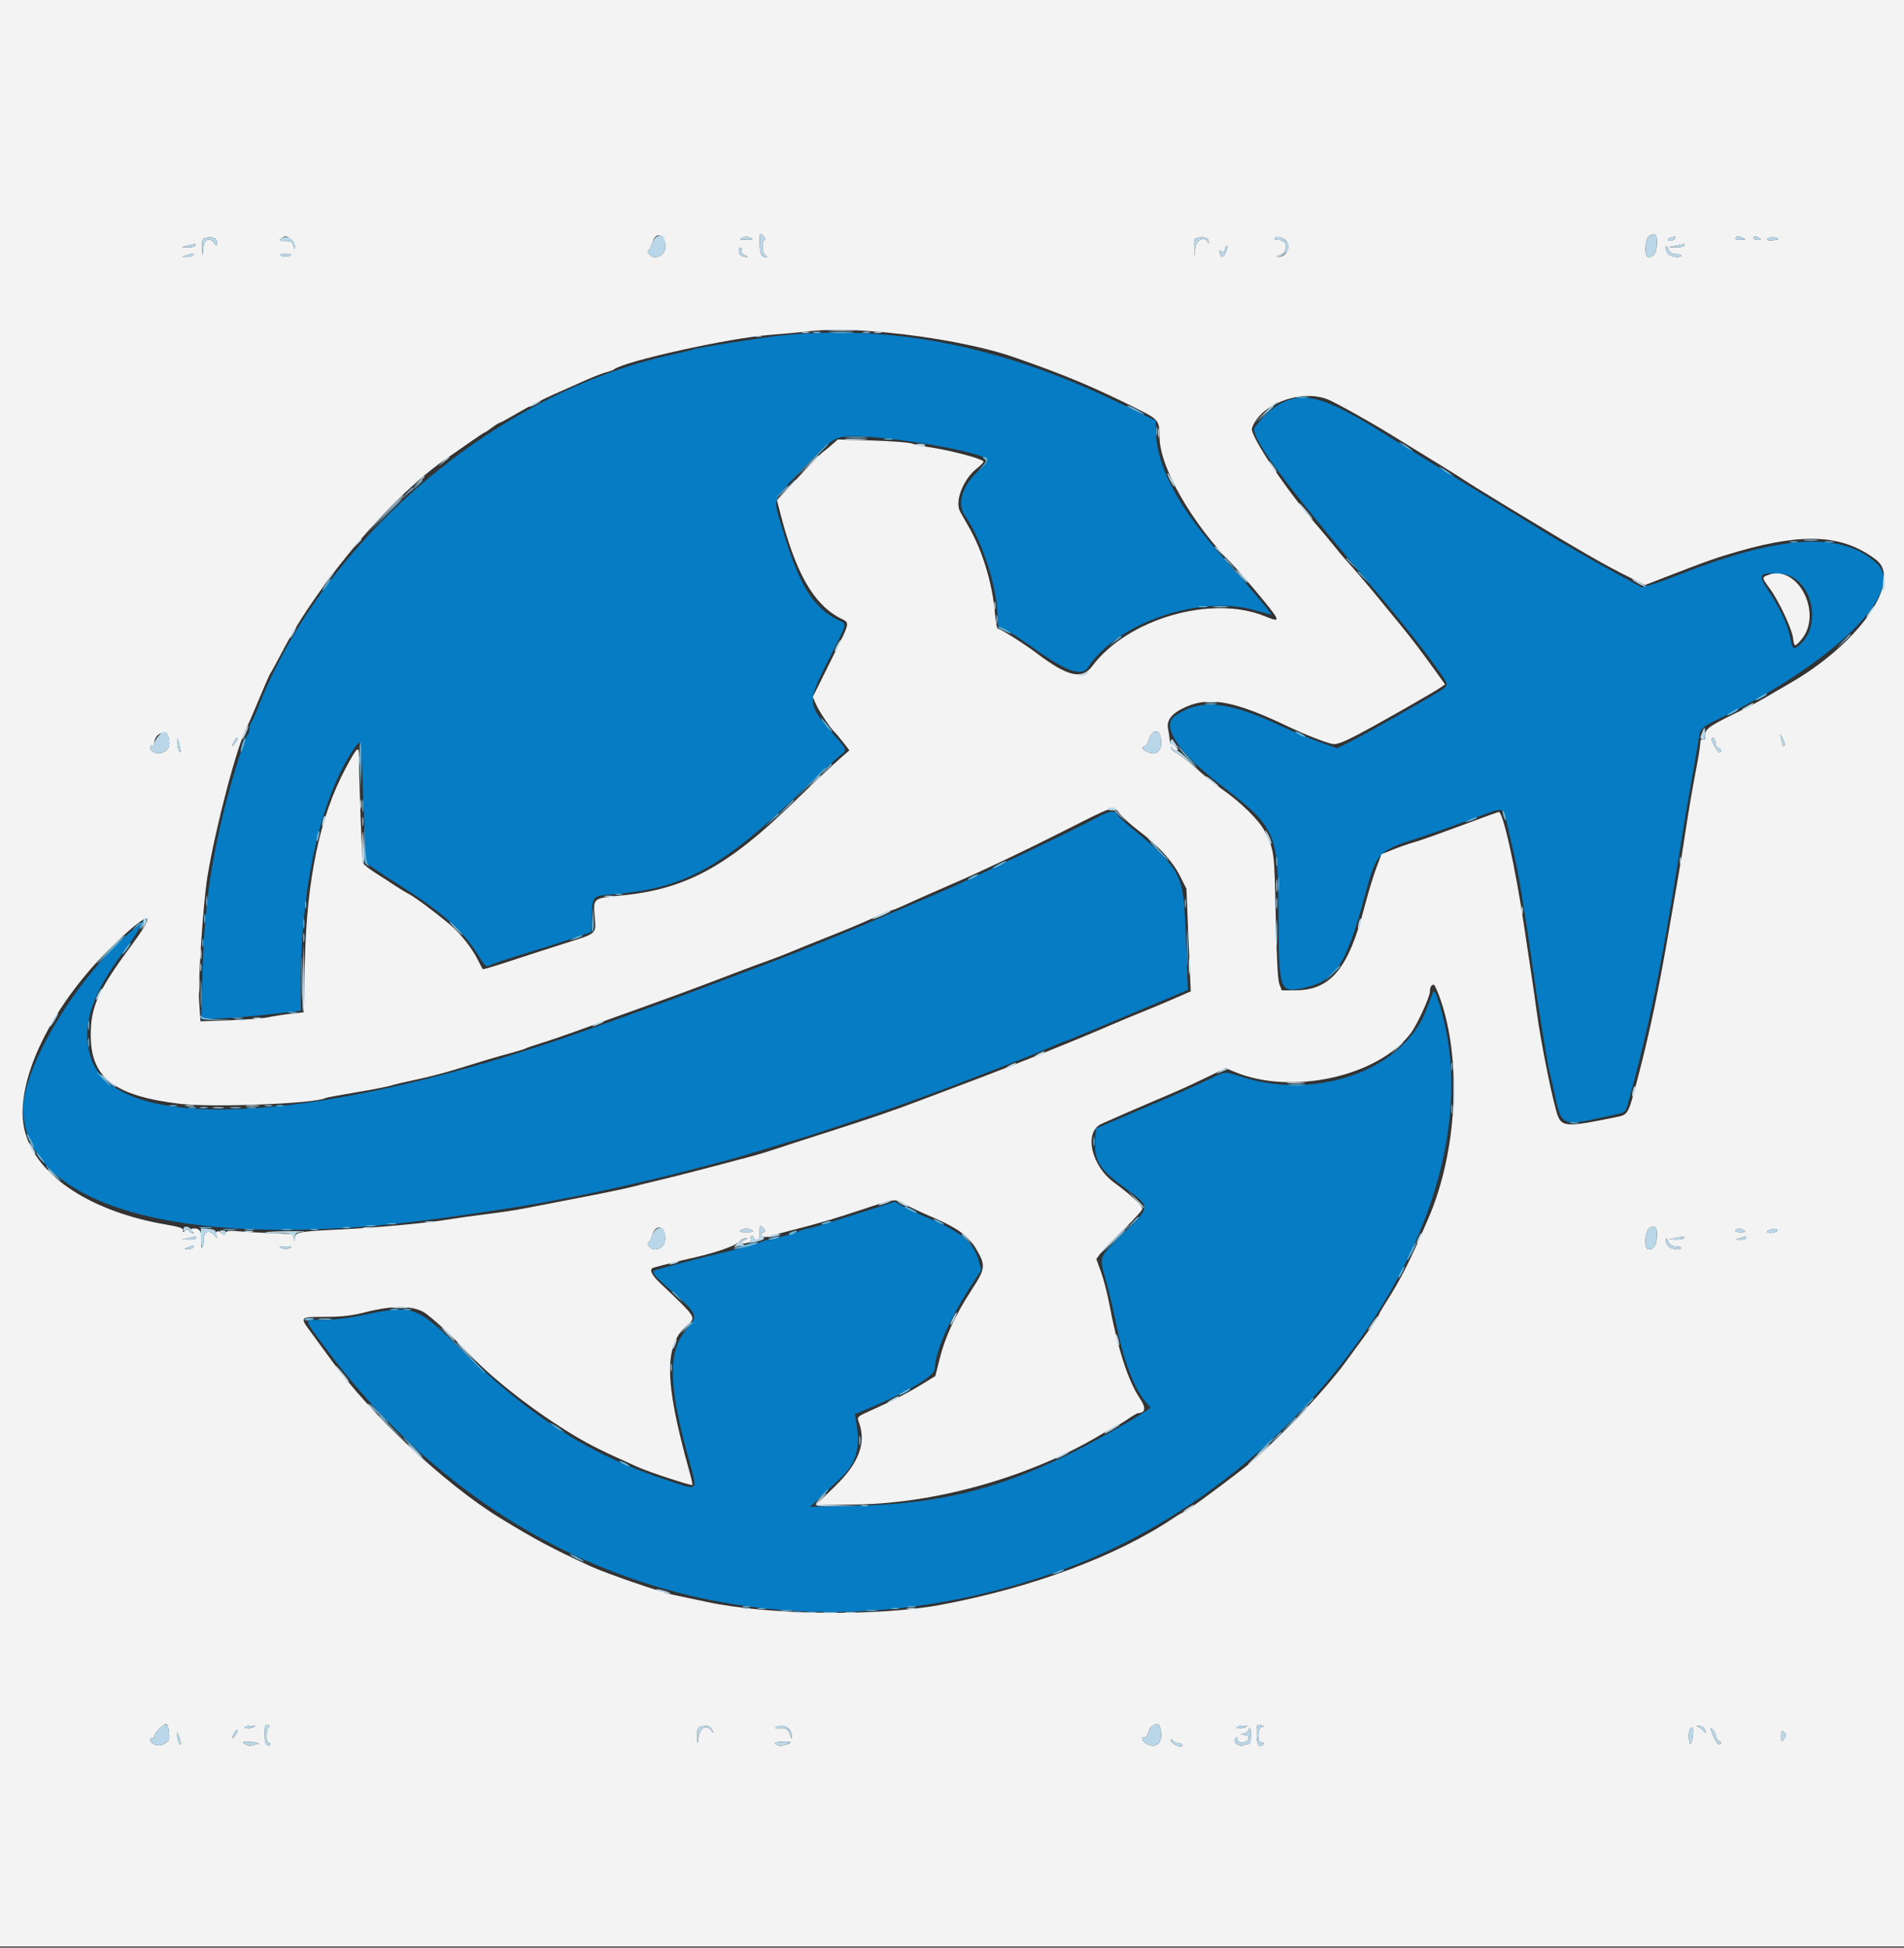 <svg id="svg" version="1.1" xmlns="http://www.w3.org/2000/svg" xmlns:xlink="http://www.w3.org/1999/xlink" width="400" height="409.048" viewBox="0, 0, 400,409.048"><rect x="0" y="0" width="400" height="409.048" fill="#333333" stroke="none"/><g id="svgg"><path id="path0" d="M164.600 70.408 C 160.789 70.775,146.122 73.078,145.621 73.387 C 145.458 73.488,143.555 73.953,141.392 74.422 C 104.191 82.482,68.121 113.168,54.200 148.600 C 53.595 150.140,52.942 151.571,52.750 151.780 C 52.557 151.989,52.400 152.544,52.400 153.013 C 52.400 153.483,52.284 153.983,52.141 154.125 C 51.289 154.978,47.885 166.199,46.234 173.600 C 43.836 184.349,42.846 192.677,42.529 204.764 L 42.284 214.129 47.042 213.868 C 49.659 213.724,54.365 213.302,57.500 212.929 L 63.200 212.252 63.201 206.426 C 63.204 186.181,67.388 167.604,74.235 157.438 C 75.895 154.972,75.882 154.930,76.162 163.600 C 76.286 167.450,76.507 172.984,76.654 175.899 L 76.921 181.197 78.160 182.118 C 78.842 182.624,81.650 184.463,84.400 186.204 C 92.860 191.560,97.286 195.516,100.386 200.494 C 102.048 203.162,102.074 203.182,103.132 202.637 C 103.719 202.334,106.720 201.331,109.800 200.409 C 112.880 199.487,117.380 198.065,119.800 197.248 L 124.200 195.763 124.317 192.401 C 124.465 188.184,124.497 188.150,128.710 187.816 C 143.775 186.621,151.601 182.320,168.864 165.749 C 172.679 162.086,176.205 158.824,176.700 158.499 C 177.961 157.671,177.873 157.399,175.454 154.644 C 169.526 147.891,169.499 147.601,173.964 138.763 C 178.180 130.418,177.994 131.136,176.162 130.262 C 170.877 127.742,167.877 122.895,164.431 111.308 C 162.364 104.358,162.083 105.406,167.581 99.561 C 174.453 92.255,175.392 91.600,178.994 91.600 C 187.128 91.600,205.506 94.748,207.390 96.464 C 207.632 96.685,206.921 97.613,205.508 98.917 C 202.104 102.060,200.994 105.853,202.750 108.338 C 205.919 112.824,209.033 121.853,209.448 127.762 L 209.708 131.459 211.483 132.400 C 212.459 132.918,214.999 134.585,217.129 136.104 C 224.088 141.070,227.266 142.188,228.596 140.140 C 234.673 130.784,252.116 124.827,263.653 128.168 C 265.492 128.701,267.030 129.104,267.070 129.063 C 267.220 128.913,261.669 122.325,257.400 117.586 C 247.322 106.400,242.800 97.792,242.800 89.793 L 242.800 88.353 235.500 84.797 C 210.898 72.812,187.964 68.157,164.600 70.408 M269.400 84.557 C 267.656 85.385,265.281 87.499,263.653 89.671 C 262.351 91.408,269.202 100.749,288.391 123.400 C 294.894 131.076,300.124 137.715,302.903 141.822 C 304.338 143.942,304.322 144.010,302.100 145.362 C 297.799 147.980,286.980 154.102,284.052 155.574 L 280.912 157.152 277.156 155.823 C 275.090 155.092,271.600 153.640,269.400 152.598 C 258.012 147.201,252.093 146.631,246.771 150.421 C 243.879 152.480,247.572 158.026,256.320 164.757 C 268.067 173.796,268.483 174.713,268.572 191.800 C 268.656 207.893,268.835 208.491,273.306 207.611 C 280.477 206.200,282.683 203.026,286.656 188.400 C 289.259 178.820,289.340 178.733,298.400 175.845 C 300.488 175.179,305.382 173.434,310.800 171.422 C 316.022 169.483,315.822 169.426,316.613 173.100 C 316.980 174.805,317.614 177.550,318.022 179.200 C 318.869 182.628,320.414 191.878,321.797 201.800 C 323.103 211.174,325.153 223.952,325.583 225.400 C 325.779 226.060,326.337 228.490,326.822 230.800 C 327.966 236.238,328.550 236.487,336.150 234.781 C 338.158 234.330,340.183 233.882,340.650 233.785 C 341.229 233.666,341.633 233.131,341.917 232.105 C 346.494 215.596,349.113 202.800,352.992 178.000 C 353.525 174.590,354.622 168.110,355.430 163.600 C 356.238 159.090,356.935 155.007,356.979 154.526 C 357.093 153.280,357.801 152.566,359.932 151.546 C 384.726 139.684,400.609 124.394,394.349 118.412 C 387.197 111.576,374.246 112.249,353.116 120.554 C 350.539 121.566,347.633 122.608,346.657 122.869 L 344.884 123.344 339.542 120.424 C 334.195 117.501,325.832 112.672,323.200 110.988 C 322.430 110.495,319.317 108.586,316.281 106.746 C 313.246 104.906,308.836 102.206,306.481 100.746 C 304.127 99.287,300.760 97.225,299.000 96.164 C 297.240 95.102,293.846 93.004,291.457 91.501 C 278.905 83.600,274.403 82.183,269.400 84.557 M377.392 121.767 C 381.294 124.743,381.870 131.745,378.484 135.034 C 376.771 136.697,376.624 136.611,376.032 133.602 C 375.540 131.102,373.859 127.582,371.351 123.805 C 369.346 120.785,369.625 120.266,373.149 120.465 C 375.409 120.593,376.151 120.820,377.392 121.767 M230.200 171.831 C 226.865 173.689,206.500 183.449,200.200 186.208 C 185.835 192.498,168.129 199.841,161.200 202.381 C 159.550 202.986,156.040 204.306,153.400 205.313 C 147.581 207.535,138.554 210.874,134.200 212.416 C 132.440 213.039,129.200 214.203,127.000 215.002 C 68.847 236.128,24.077 238.972,18.996 221.863 C 17.081 215.414,19.223 208.783,26.193 199.577 C 27.118 198.355,28.394 196.465,29.027 195.377 L 30.178 193.400 28.122 195.109 C 16.093 205.113,4.264 224.770,4.881 233.734 C 6.307 254.481,41.680 263.130,94.400 255.621 C 103.827 254.278,111.577 253.061,115.200 252.355 C 117.510 251.904,120.750 251.273,122.400 250.952 C 127.764 249.908,137.676 247.633,143.200 246.177 C 146.170 245.395,149.968 244.407,151.641 243.982 C 153.314 243.557,157.364 242.381,160.641 241.369 C 163.918 240.357,167.230 239.352,168.000 239.135 C 170.141 238.532,185.861 233.305,188.800 232.218 C 190.230 231.690,193.200 230.602,195.400 229.800 C 197.600 228.999,200.480 227.922,201.800 227.406 C 203.120 226.891,205.910 225.813,208.000 225.010 C 214.288 222.596,218.880 220.753,221.111 219.749 C 222.272 219.227,223.316 218.800,223.431 218.800 C 223.547 218.800,225.387 218.066,227.520 217.169 C 229.654 216.271,233.560 214.634,236.200 213.529 C 238.840 212.425,242.923 210.708,245.273 209.715 L 249.547 207.909 249.369 202.854 C 248.838 187.801,248.674 186.436,247.012 183.223 C 246.002 181.270,242.774 177.969,238.692 174.714 C 236.762 173.175,235.000 171.575,234.777 171.158 C 234.210 170.097,232.989 170.276,230.200 171.831 M301.044 208.400 C 299.446 212.834,298.861 214.123,297.592 216.001 C 290.729 226.157,274.775 230.585,260.904 226.182 C 257.069 224.965,257.688 224.916,253.845 226.739 C 249.807 228.654,248.564 229.200,238.400 233.529 L 230.200 237.021 230.082 239.691 C 229.900 243.814,230.946 245.489,236.103 249.332 C 241.890 253.644,241.902 253.197,235.838 259.184 C 230.717 264.240,230.899 263.721,232.368 269.058 C 233.026 271.446,233.939 275.290,234.399 277.600 C 235.992 285.606,238.153 291.419,240.631 294.364 L 241.711 295.647 240.764 296.324 C 238.537 297.913,228.624 303.468,224.200 305.604 C 208.896 312.994,196.860 315.868,179.600 316.253 L 170.200 316.463 172.400 314.374 C 173.610 313.225,175.460 311.483,176.512 310.503 C 179.900 307.346,180.803 304.229,179.901 298.800 L 179.602 297.000 183.301 295.438 C 190.900 292.228,196.400 288.880,196.400 287.464 C 196.400 284.171,199.358 277.278,203.631 270.616 L 206.140 266.703 205.656 264.894 C 204.649 261.129,202.012 258.820,195.555 256.050 C 193.036 254.969,190.299 253.705,189.473 253.241 L 187.972 252.398 183.086 253.954 C 172.403 257.357,170.282 258.000,169.739 258.000 C 169.429 258.000,168.505 258.298,167.687 258.662 C 166.869 259.026,166.077 259.300,165.926 259.270 C 165.775 259.241,164.897 259.483,163.976 259.809 C 163.054 260.134,161.944 260.400,161.510 260.400 C 161.076 260.400,160.154 260.662,159.460 260.983 C 158.767 261.303,156.310 262.011,154.000 262.554 C 146.845 264.239,137.617 266.650,137.366 266.901 C 136.950 267.317,137.710 268.183,141.069 271.126 C 146.557 275.933,146.757 276.440,144.258 279.220 C 140.341 283.577,140.375 290.617,144.385 305.326 C 146.635 313.581,146.953 313.087,140.689 311.056 C 123.953 305.631,111.638 297.821,96.371 282.951 C 87.402 274.215,86.722 273.987,76.209 276.194 C 73.189 276.828,70.120 277.200,67.909 277.200 C 63.644 277.200,63.606 276.703,68.356 283.084 C 105.425 332.884,163.705 350.729,222.000 330.128 C 273.947 311.770,313.186 256.079,303.399 214.600 C 302.305 209.961,301.369 207.498,301.044 208.400 " stroke="none" fill="#057cc4" fill-rule="evenodd"></path><path id="path1" d="M0.000 204.400 L 0.000 408.800 200.000 408.800 L 400.000 408.800 400.000 204.400 L 400.000 0.000 200.000 0.000 L 0.000 0.000 0.000 204.400 M160.607 50.400 C 159.966 50.702,160.115 53.175,160.800 53.608 C 161.320 53.937,161.312 53.989,160.743 53.994 C 159.889 54.002,159.600 53.186,159.600 50.767 C 159.600 48.883,159.630 48.830,160.315 49.500 C 160.752 49.927,160.866 50.278,160.607 50.400 M139.772 51.302 C 139.972 52.864,139.040 54.000,137.560 54.000 C 136.662 54.000,135.699 52.833,136.294 52.466 C 136.537 52.315,136.864 51.684,137.020 51.064 C 137.601 48.748,139.465 48.909,139.772 51.302 M348.062 50.100 C 348.244 52.726,347.667 54.000,346.295 54.000 C 345.352 54.000,345.520 50.152,346.489 49.536 C 347.395 48.962,347.998 49.178,348.062 50.100 M45.587 50.947 C 45.575 51.741,45.538 51.752,45.043 51.100 C 44.003 49.729,42.863 50.214,42.693 52.100 L 42.540 53.800 42.470 51.928 C 42.408 50.269,42.503 50.040,43.300 49.915 C 44.806 49.680,45.601 50.038,45.587 50.947 M61.111 50.223 C 61.604 50.568,61.982 51.236,61.960 51.723 C 61.923 52.530,61.898 52.521,61.638 51.600 C 61.402 50.763,61.113 50.600,59.870 50.600 C 58.583 50.600,58.475 50.533,59.068 50.100 C 59.938 49.465,60.038 49.471,61.111 50.223 M157.800 50.000 C 158.403 50.259,158.158 50.344,156.800 50.344 C 155.442 50.344,155.197 50.259,155.800 50.000 C 156.240 49.811,156.690 49.656,156.800 49.656 C 156.910 49.656,157.360 49.811,157.800 50.000 M253.968 50.747 C 253.948 51.161,253.863 51.217,253.735 50.900 C 253.167 49.493,251.249 50.364,251.093 52.100 L 250.940 53.800 250.870 51.928 C 250.808 50.269,250.903 50.040,251.700 49.915 C 253.096 49.697,254.003 50.030,253.968 50.747 M270.300 50.717 C 271.257 51.935,270.092 54.040,268.500 53.968 C 268.046 53.948,268.174 53.800,268.866 53.547 C 270.763 52.852,270.548 50.400,268.589 50.400 C 267.973 50.400,267.657 50.231,267.810 49.984 C 268.141 49.448,269.653 49.894,270.300 50.717 M352.000 49.953 C 352.000 50.148,351.640 50.401,351.200 50.516 C 350.760 50.631,350.400 50.575,350.400 50.392 C 350.400 50.209,350.715 49.976,351.100 49.876 C 351.485 49.775,351.845 49.672,351.900 49.646 C 351.955 49.621,352.000 49.759,352.000 49.953 M366.200 50.000 C 366.867 50.286,366.779 50.348,365.676 50.372 C 364.890 50.389,364.453 50.238,364.600 50.000 C 364.888 49.534,365.115 49.534,366.200 50.000 M369.600 50.000 C 370.085 50.314,370.028 50.389,369.300 50.394 C 368.805 50.397,368.400 50.220,368.400 50.000 C 368.400 49.499,368.824 49.499,369.600 50.000 M373.600 50.197 C 373.600 50.259,373.060 50.388,372.400 50.485 C 371.134 50.671,370.702 50.169,371.900 49.903 C 372.549 49.759,373.600 49.941,373.600 50.197 M41.000 51.600 C 40.864 51.820,40.178 51.979,39.476 51.953 L 38.200 51.905 39.400 51.600 C 41.140 51.157,41.274 51.157,41.000 51.600 M353.800 51.600 C 353.664 51.820,352.888 51.976,352.076 51.947 L 350.600 51.895 352.000 51.600 C 354.061 51.166,354.068 51.166,353.800 51.600 M257.551 52.948 C 256.975 54.213,256.568 54.286,256.278 53.177 C 256.111 52.536,256.178 52.450,256.583 52.786 C 256.977 53.113,257.158 53.003,257.335 52.326 C 257.463 51.836,257.672 51.539,257.799 51.666 C 257.926 51.793,257.814 52.370,257.551 52.948 M352.118 53.384 C 352.713 53.376,353.200 53.511,353.200 53.684 C 353.200 54.136,351.686 54.074,350.774 53.586 C 350.348 53.358,350.003 52.773,350.006 52.286 C 350.012 51.430,350.029 51.433,350.524 52.400 C 350.884 53.102,351.359 53.395,352.118 53.384 M155.746 52.597 C 155.599 52.980,155.855 53.331,156.458 53.572 C 156.976 53.780,157.190 53.961,156.933 53.975 C 155.966 54.027,155.200 53.489,155.200 52.757 C 155.200 52.341,155.374 52.000,155.587 52.000 C 155.801 52.000,155.872 52.269,155.746 52.597 M40.600 53.600 C 40.464 53.820,39.868 53.982,39.276 53.960 L 38.200 53.920 39.200 53.600 C 40.620 53.145,40.881 53.145,40.600 53.600 M60.830 53.752 C 60.321 53.979,59.679 53.979,59.170 53.752 C 58.496 53.451,58.652 53.382,60.000 53.382 C 61.348 53.382,61.504 53.451,60.830 53.752 M186.000 69.810 C 196.037 70.742,206.533 72.765,213.000 75.013 C 223.925 78.811,229.834 81.295,239.543 86.172 C 243.339 88.078,243.600 88.437,243.600 91.758 C 243.600 98.107,250.466 110.070,259.047 118.671 C 259.745 119.370,261.729 121.637,263.458 123.708 C 269.280 130.688,269.362 130.897,265.695 129.409 C 254.480 124.858,236.871 129.975,229.419 139.951 C 227.299 142.788,224.283 142.085,217.897 137.263 C 215.205 135.231,210.098 132.000,209.577 132.000 C 209.426 132.000,209.176 130.536,209.019 128.746 C 208.474 122.489,206.430 115.759,203.529 110.667 C 202.798 109.384,201.984 107.949,201.720 107.480 C 200.520 105.347,202.311 100.688,205.213 98.390 C 206.106 97.682,206.742 97.008,206.625 96.892 C 205.928 96.194,199.065 94.440,194.563 93.810 C 193.662 93.683,192.312 93.385,191.563 93.147 C 190.813 92.909,187.009 92.621,183.109 92.508 L 176.018 92.301 174.633 93.517 C 173.871 94.186,173.012 94.883,172.724 95.067 C 172.435 95.250,170.182 97.570,167.717 100.223 L 163.236 105.046 163.839 107.423 C 167.075 120.165,170.802 126.793,176.400 129.764 C 178.658 130.962,178.834 130.123,174.485 138.878 L 170.771 146.356 171.383 147.821 C 171.974 149.235,174.472 152.978,175.374 153.800 C 175.615 154.020,176.406 154.960,177.132 155.890 L 178.451 157.580 176.946 158.890 C 174.897 160.674,171.021 164.318,166.831 168.400 C 152.978 181.897,144.091 186.742,130.800 188.040 C 124.548 188.651,124.634 188.587,124.928 192.400 C 125.226 196.265,125.587 195.938,118.600 198.148 C 115.300 199.192,110.116 200.867,107.080 201.870 C 104.044 202.872,101.501 203.627,101.429 203.547 C 101.357 203.466,100.893 202.596,100.397 201.614 C 99.094 199.030,96.731 196.038,94.544 194.200 C 91.385 191.546,87.147 188.393,85.835 187.722 C 85.156 187.374,83.880 186.602,83.000 186.006 C 82.120 185.410,80.282 184.220,78.915 183.361 C 77.548 182.503,76.346 181.530,76.243 181.200 C 76.040 180.547,75.380 162.712,75.432 159.300 C 75.477 156.382,75.157 156.615,72.618 161.349 C 67.185 171.478,64.434 184.574,64.035 202.200 L 63.800 212.600 61.200 212.894 C 59.770 213.056,57.610 213.390,56.400 213.637 C 55.190 213.884,51.481 214.178,48.158 214.290 L 42.115 214.494 41.838 210.347 C 41.574 206.399,42.679 189.642,43.562 184.200 C 45.222 173.979,49.821 156.495,51.821 152.800 C 52.119 152.250,53.293 149.550,54.430 146.800 C 55.567 144.050,56.638 141.620,56.811 141.400 C 56.984 141.180,58.144 139.056,59.389 136.679 C 67.047 122.061,82.827 103.637,94.232 96.000 C 94.725 95.670,96.598 94.365,98.396 93.100 C 100.193 91.835,101.751 90.800,101.859 90.800 C 101.966 90.800,102.643 90.350,103.364 89.800 C 104.086 89.250,104.804 88.800,104.960 88.800 C 105.116 88.800,106.899 87.828,108.922 86.640 C 110.945 85.453,114.310 83.723,116.400 82.796 C 118.490 81.869,121.550 80.514,123.200 79.784 C 124.850 79.053,126.740 78.329,127.400 78.173 C 128.060 78.017,128.785 77.746,129.012 77.569 C 131.220 75.850,153.113 71.000,161.600 70.350 C 164.350 70.139,167.860 69.818,169.400 69.636 C 173.913 69.103,178.950 69.156,186.000 69.810 M278.892 83.867 C 280.500 84.495,288.025 88.682,292.000 91.160 C 292.990 91.777,296.652 94.026,300.138 96.157 C 303.624 98.289,306.954 100.370,307.538 100.782 C 308.122 101.194,312.290 103.769,316.800 106.505 C 332.441 115.991,337.235 118.754,342.707 121.437 L 345.613 122.862 349.907 121.197 C 358.758 117.764,360.720 117.073,365.400 115.742 C 379.165 111.828,387.217 112.329,394.100 117.529 C 399.878 121.894,390.496 135.279,375.800 143.635 C 374.480 144.386,373.110 145.180,372.756 145.400 C 371.574 146.134,367.904 148.195,367.058 148.600 C 359.247 152.343,358.199 153.021,358.256 154.293 C 358.297 155.208,358.163 155.484,357.756 155.328 C 357.372 155.181,357.200 155.426,357.200 156.120 C 357.200 156.672,356.748 159.435,356.196 162.258 C 355.644 165.082,354.743 170.364,354.195 173.996 C 353.646 177.628,352.938 182.040,352.623 183.800 C 352.307 185.560,351.480 190.330,350.785 194.400 C 348.541 207.543,346.657 216.519,344.070 226.400 C 342.013 234.260,342.115 234.081,339.367 234.649 C 329.544 236.681,328.237 236.664,327.332 234.498 C 326.386 232.235,323.689 218.967,322.799 212.200 C 322.539 210.220,321.994 206.440,321.588 203.800 C 321.183 201.160,320.560 197.020,320.204 194.600 C 318.383 182.215,315.716 170.268,314.831 170.529 C 314.484 170.631,312.400 171.381,310.200 172.196 C 301.491 175.421,298.526 176.478,296.800 176.972 C 295.810 177.255,293.926 177.917,292.613 178.443 L 290.227 179.400 289.101 182.400 C 288.482 184.050,287.363 187.760,286.614 190.644 C 283.287 203.455,279.520 207.969,272.139 207.991 L 269.278 208.000 268.780 206.700 C 268.442 205.818,268.195 201.218,268.014 192.400 C 267.733 178.725,267.708 178.531,265.659 174.516 C 264.531 172.305,260.822 168.634,256.976 165.924 C 255.207 164.677,252.508 162.514,250.979 161.117 C 249.451 159.720,247.705 158.361,247.100 158.097 C 246.495 157.833,246.014 157.388,246.032 157.109 C 246.056 156.708,246.106 156.706,246.265 157.100 C 246.376 157.375,246.750 157.600,247.095 157.600 C 247.638 157.600,247.626 157.491,247.009 156.809 C 246.615 156.375,246.182 156.087,246.047 156.171 C 245.911 156.255,245.776 155.936,245.746 155.462 C 245.717 154.988,245.557 153.916,245.391 153.080 C 245.014 151.184,246.245 149.709,249.301 148.395 C 254.265 146.259,259.534 147.294,270.600 152.576 C 274.079 154.237,278.408 155.942,279.905 156.241 C 280.767 156.413,281.991 155.975,285.019 154.409 C 289.048 152.325,301.143 145.445,302.724 144.338 L 303.584 143.736 302.318 141.968 C 298.759 137.000,296.409 133.899,294.005 131.000 C 292.545 129.240,290.480 126.720,289.416 125.400 C 287.716 123.292,284.155 119.141,282.400 117.223 C 282.070 116.862,281.087 115.675,280.215 114.584 C 279.344 113.493,277.618 111.430,276.380 110.000 C 270.136 102.789,262.550 91.419,263.012 89.964 C 264.597 84.968,273.228 81.654,278.892 83.867 M371.300 120.812 C 370.136 121.280,370.148 121.349,371.789 123.585 C 373.677 126.157,376.418 131.967,376.686 133.966 C 376.946 135.902,377.016 135.926,378.290 134.500 C 383.189 129.019,377.687 118.245,371.300 120.812 M35.522 155.480 C 35.626 156.909,35.492 157.252,34.605 157.833 C 33.410 158.617,31.600 158.106,31.600 156.985 C 31.600 156.637,31.780 156.464,32.000 156.600 C 32.220 156.736,32.400 156.568,32.400 156.227 C 32.400 153.733,35.343 153.029,35.522 155.480 M243.748 154.500 C 244.467 157.184,243.258 158.853,241.210 158.004 C 239.904 157.463,239.678 157.009,240.549 156.675 C 240.850 156.559,241.224 155.957,241.380 155.336 C 241.844 153.487,243.335 152.961,243.748 154.500 M374.925 156.522 C 374.650 156.966,374.558 156.812,374.253 155.400 L 373.993 154.200 374.562 155.195 C 374.874 155.742,375.038 156.339,374.925 156.522 M49.441 156.063 C 48.714 157.100,48.579 156.760,49.232 155.539 C 49.470 155.095,49.759 154.825,49.873 154.940 C 49.988 155.054,49.793 155.560,49.441 156.063 M360.400 156.036 C 360.400 156.470,360.670 156.929,361.000 157.055 C 361.667 157.311,361.820 158.000,361.210 158.000 C 360.791 158.000,359.600 155.927,359.600 155.196 C 359.600 154.952,359.780 154.864,360.000 155.000 C 360.220 155.136,360.400 155.602,360.400 156.036 M37.954 157.600 C 37.984 158.133,37.945 158.133,37.600 157.600 C 37.387 157.270,37.227 156.550,37.246 156.000 L 37.280 155.000 37.600 156.000 C 37.776 156.550,37.935 157.270,37.954 157.600 M235.298 170.976 C 235.902 171.733,237.703 173.336,239.302 174.539 C 243.322 177.564,246.374 180.922,247.932 184.031 L 249.250 186.663 249.610 195.431 C 249.808 200.254,250.014 205.100,250.068 206.200 L 250.166 208.200 246.783 209.680 C 244.922 210.494,242.050 211.700,240.400 212.360 C 238.750 213.020,235.870 214.216,234.000 215.019 C 224.279 219.191,213.610 223.474,203.200 227.384 C 199.350 228.830,194.850 230.528,193.200 231.157 C 187.902 233.176,182.401 235.060,173.800 237.800 C 169.180 239.272,164.320 240.847,163.000 241.299 C 161.680 241.752,159.430 242.435,158.000 242.818 C 149.321 245.141,142.114 247.006,138.800 247.786 C 136.710 248.278,133.920 248.963,132.600 249.309 C 131.280 249.655,126.330 250.679,121.600 251.584 C 116.870 252.489,111.740 253.483,110.200 253.792 C 108.660 254.101,105.060 254.644,102.200 254.998 C 99.340 255.353,95.470 255.896,93.600 256.206 C 89.583 256.873,78.567 257.878,71.800 258.196 C 62.779 258.620,62.008 258.757,61.946 259.955 C 61.896 260.897,61.874 260.911,61.718 260.100 C 61.622 259.605,61.422 259.184,61.272 259.164 C 61.122 259.144,59.200 259.063,57.000 258.984 C 54.800 258.905,51.782 258.735,50.293 258.606 C 48.096 258.414,47.543 258.484,47.354 258.975 C 47.149 259.509,47.053 259.511,46.529 258.986 C 45.803 258.260,45.157 258.575,45.450 259.513 C 45.650 260.150,45.623 260.149,45.089 259.500 C 43.969 258.141,42.800 258.601,42.800 260.400 C 42.800 261.280,42.645 262.000,42.455 262.000 C 42.266 262.000,42.196 261.553,42.301 261.007 C 42.644 259.212,42.097 258.000,40.943 258.000 C 40.056 258.000,39.977 258.090,40.408 258.609 C 40.830 259.118,40.806 259.177,40.257 258.966 C 39.895 258.828,39.600 258.532,39.600 258.308 C 39.600 258.081,39.326 258.129,38.977 258.419 C 38.464 258.845,38.376 258.838,38.477 258.378 C 38.568 257.965,37.615 257.651,34.800 257.167 C 19.279 254.500,8.015 247.183,5.337 238.028 C 2.392 227.962,10.808 210.550,24.996 197.356 C 31.686 191.136,32.836 191.475,27.860 198.202 C 20.585 208.036,19.065 211.352,19.061 217.409 C 19.054 226.353,24.007 230.163,37.800 231.823 C 44.658 232.649,66.500 231.774,68.403 230.598 C 68.545 230.511,71.437 229.975,74.830 229.409 C 78.224 228.842,81.540 228.196,82.200 227.974 C 82.860 227.752,85.200 227.199,87.400 226.746 C 89.600 226.293,93.110 225.396,95.200 224.752 C 102.396 222.536,104.208 221.999,107.094 221.228 C 108.686 220.802,110.168 220.343,110.387 220.208 C 110.605 220.073,112.183 219.533,113.892 219.008 C 115.601 218.483,118.800 217.393,121.000 216.587 C 123.200 215.781,126.440 214.612,128.200 213.990 C 131.265 212.906,135.024 211.551,142.400 208.869 C 145.538 207.728,149.394 206.274,156.000 203.741 C 157.430 203.193,159.854 202.299,161.386 201.756 C 162.918 201.213,165.168 200.340,166.386 199.817 C 167.604 199.294,171.210 197.840,174.400 196.585 C 177.590 195.330,181.696 193.605,183.524 192.752 C 185.352 191.898,187.024 191.200,187.240 191.200 C 187.456 191.200,188.751 190.684,190.117 190.053 C 192.258 189.065,196.304 187.273,200.600 185.410 C 206.454 182.871,215.404 178.616,223.400 174.569 C 234.401 169.001,233.854 169.166,235.298 170.976 M302.544 209.700 C 307.137 222.687,306.125 241.870,300.113 255.800 C 296.073 265.160,294.369 268.523,290.942 273.908 C 290.204 275.067,289.600 276.160,289.600 276.337 C 289.600 276.514,288.385 278.308,286.900 280.323 C 285.415 282.339,283.511 284.935,282.668 286.094 C 278.164 292.285,266.880 304.025,261.200 308.429 C 255.773 312.636,248.995 317.600,248.676 317.600 C 248.493 317.600,247.592 318.108,246.672 318.729 C 234.752 326.776,216.811 333.476,197.600 337.054 C 184.409 339.511,161.370 339.213,148.400 336.418 C 145.210 335.730,142.060 335.064,141.400 334.936 C 139.058 334.485,127.235 330.408,124.141 328.985 C 116.066 325.271,112.414 323.324,105.009 318.788 C 93.531 311.758,77.787 297.015,69.567 285.600 C 68.379 283.950,66.550 281.449,65.503 280.043 C 62.883 276.522,62.830 276.587,68.300 276.568 C 71.920 276.556,73.873 276.329,76.800 275.583 C 82.852 274.040,87.288 274.178,89.616 275.982 C 92.087 277.897,95.057 280.692,99.000 284.812 C 103.925 289.958,112.820 296.816,120.600 301.466 C 124.187 303.609,126.358 304.686,134.038 308.129 C 136.414 309.194,145.245 312.088,145.461 311.872 C 145.531 311.802,145.217 310.407,144.761 308.772 C 139.527 289.976,139.453 282.424,144.462 278.210 C 146.286 276.674,146.282 276.668,138.700 269.501 C 136.835 267.738,136.310 266.514,137.300 266.233 C 139.204 265.694,143.064 264.732,145.600 264.166 C 150.294 263.116,154.488 261.657,155.294 260.791 C 155.700 260.356,156.339 260.011,156.716 260.025 C 157.194 260.043,157.111 260.166,156.442 260.434 C 155.231 260.918,155.628 261.380,156.967 261.044 C 157.644 260.874,157.897 260.597,157.743 260.196 C 157.617 259.868,157.714 259.600,157.957 259.600 C 158.201 259.600,158.400 259.780,158.400 260.000 C 158.400 260.220,158.670 260.400,159.000 260.400 C 159.433 260.400,159.600 259.956,159.600 258.800 C 159.600 257.271,159.631 257.231,160.311 257.900 C 160.826 258.406,160.881 258.636,160.511 258.729 C 160.230 258.800,160.000 259.015,160.000 259.206 C 160.000 259.837,160.667 259.980,161.841 259.600 C 162.479 259.394,164.440 258.861,166.200 258.415 C 171.932 256.963,175.169 256.010,181.233 253.989 C 188.053 251.716,188.116 251.708,190.000 252.858 C 190.770 253.328,193.463 254.597,195.984 255.678 C 201.115 257.876,203.498 259.602,205.042 262.236 C 207.130 265.799,207.069 266.366,204.101 270.941 C 200.667 276.234,198.558 280.776,197.421 285.323 L 196.502 289.000 193.751 290.689 C 190.701 292.561,187.754 294.074,183.100 296.159 C 180.080 297.512,180.010 297.575,180.400 298.600 C 182.057 302.957,180.502 307.223,175.479 312.100 L 171.463 316.000 178.414 316.000 C 196.068 316.000,216.546 310.247,231.756 301.014 C 233.399 300.016,234.859 299.200,235.000 299.200 C 235.141 299.200,236.041 298.660,237.000 298.000 C 237.959 297.340,238.892 296.794,239.072 296.787 C 240.656 296.726,240.803 295.685,239.502 293.751 C 236.980 289.999,234.820 283.312,232.993 273.600 C 232.600 271.510,231.838 268.593,231.299 267.118 L 230.320 264.435 231.124 263.318 C 231.566 262.703,233.744 260.446,235.964 258.303 C 238.184 256.160,240.000 254.158,240.000 253.854 C 240.000 253.201,237.523 250.910,234.103 248.400 C 229.199 244.800,227.656 237.744,231.400 236.036 C 233.677 234.998,239.812 232.332,244.000 230.562 C 248.151 228.807,249.670 228.115,254.853 225.616 L 257.505 224.337 259.453 225.145 C 271.358 230.084,289.426 226.116,296.347 217.043 C 297.661 215.321,300.400 209.384,300.400 208.259 C 300.400 207.320,300.695 206.800,301.226 206.800 C 301.387 206.800,301.980 208.105,302.544 209.700 M139.741 259.758 C 139.864 261.328,138.980 262.400,137.560 262.400 C 136.662 262.400,135.699 261.233,136.294 260.866 C 136.537 260.715,136.864 260.084,137.020 259.464 C 137.609 257.115,139.549 257.325,139.741 259.758 M348.062 258.500 C 348.244 261.126,347.667 262.400,346.295 262.400 C 345.352 262.400,345.520 258.552,346.489 257.936 C 347.395 257.362,347.998 257.578,348.062 258.500 M158.000 258.400 C 158.436 258.682,158.108 258.788,156.800 258.788 C 155.492 258.788,155.164 258.682,155.600 258.400 C 155.930 258.187,156.470 258.012,156.800 258.012 C 157.130 258.012,157.670 258.187,158.000 258.400 M366.400 258.400 C 366.854 258.693,366.678 258.789,365.676 258.794 C 364.895 258.797,364.454 258.636,364.600 258.400 C 364.911 257.897,365.622 257.897,366.400 258.400 M373.372 258.355 C 373.493 258.551,373.054 258.789,372.396 258.886 C 371.122 259.073,370.724 258.583,371.900 258.276 C 373.040 257.978,373.143 257.983,373.372 258.355 M41.200 260.000 C 41.200 260.220,40.525 260.376,39.700 260.347 L 38.200 260.295 39.600 260.000 C 40.370 259.838,41.045 259.682,41.100 259.653 C 41.155 259.624,41.200 259.780,41.200 260.000 M353.800 260.000 C 353.664 260.220,352.888 260.376,352.076 260.347 L 350.600 260.295 352.000 260.000 C 354.061 259.566,354.068 259.566,353.800 260.000 M366.800 260.000 C 366.800 260.220,366.305 260.382,365.700 260.360 L 364.600 260.320 365.600 260.000 C 366.150 259.824,366.645 259.662,366.700 259.640 C 366.755 259.618,366.800 259.780,366.800 260.000 M352.118 261.784 C 352.713 261.776,353.200 261.911,353.200 262.084 C 353.200 262.536,351.686 262.474,350.774 261.986 C 350.348 261.758,350.003 261.173,350.006 260.686 C 350.012 259.830,350.029 259.833,350.524 260.800 C 350.884 261.502,351.359 261.795,352.118 261.784 M40.600 262.000 C 40.464 262.220,39.958 262.387,39.476 262.372 C 38.631 262.345,38.629 262.331,39.400 262.000 C 40.501 261.527,40.892 261.527,40.600 262.000 M60.830 262.152 C 60.321 262.379,59.679 262.379,59.170 262.152 C 58.496 261.851,58.652 261.782,60.000 261.782 C 61.348 261.782,61.504 261.851,60.830 262.152 M35.522 363.908 C 35.623 365.280,35.483 365.658,34.676 366.187 C 33.534 366.935,31.600 366.432,31.600 365.386 C 31.600 365.038,31.780 364.864,32.000 365.000 C 32.220 365.136,32.400 365.010,32.400 364.720 C 32.400 363.967,34.382 361.928,34.936 362.110 C 35.191 362.194,35.455 363.003,35.522 363.908 M56.480 362.707 C 55.903 362.899,55.828 366.000,56.400 366.000 C 56.620 366.000,56.800 366.174,56.800 366.387 C 56.800 366.601,56.530 366.671,56.200 366.545 C 55.770 366.380,55.600 365.707,55.600 364.170 C 55.600 362.316,55.692 362.060,56.280 362.286 C 56.705 362.449,56.780 362.607,56.480 362.707 M243.748 362.900 C 244.467 365.584,243.258 367.253,241.210 366.404 C 240.072 365.933,239.455 364.683,240.467 364.900 C 240.724 364.955,241.107 364.424,241.319 363.719 C 241.653 362.611,242.051 362.267,243.253 362.046 C 243.393 362.021,243.615 362.405,243.748 362.900 M265.100 362.713 C 264.103 362.920,264.084 366.000,265.080 366.000 C 265.579 366.000,265.642 366.118,265.315 366.445 C 264.509 367.251,264.000 366.387,264.000 364.214 C 264.000 362.189,264.048 362.088,264.900 362.321 C 265.632 362.522,265.669 362.595,265.100 362.713 M53.567 362.544 C 53.095 362.950,51.157 363.193,51.390 362.816 C 51.532 362.587,52.117 362.400,52.690 362.400 C 53.264 362.400,53.658 362.465,53.567 362.544 M149.608 363.300 C 150.002 364.112,149.989 364.132,149.478 363.500 C 148.304 362.049,146.979 362.860,146.697 365.202 C 146.550 366.417,146.520 366.355,146.464 364.729 C 146.413 363.251,146.547 362.820,147.100 362.676 C 148.594 362.285,149.188 362.433,149.608 363.300 M165.669 363.062 C 166.071 363.426,166.379 364.101,166.354 364.562 C 166.311 365.335,166.292 365.340,166.110 364.628 C 165.780 363.333,164.871 362.695,163.755 362.976 C 163.094 363.142,162.824 363.085,162.990 362.816 C 163.381 362.184,164.847 362.319,165.669 363.062 M261.967 362.544 C 261.495 362.950,259.557 363.193,259.790 362.816 C 259.932 362.587,260.517 362.400,261.090 362.400 C 261.664 362.400,262.058 362.465,261.967 362.544 M357.920 362.880 C 358.184 363.144,358.394 363.549,358.387 363.780 C 358.380 364.011,358.155 363.914,357.887 363.565 C 357.619 363.216,357.130 362.825,356.800 362.696 C 356.279 362.494,356.281 362.459,356.820 362.432 C 357.161 362.414,357.656 362.616,357.920 362.880 M262.800 364.533 C 262.800 365.643,262.620 366.274,262.300 366.286 C 262.025 366.296,261.525 366.420,261.189 366.561 C 260.252 366.954,258.864 365.792,259.500 365.147 C 259.903 364.739,260.000 364.778,260.000 365.347 C 260.000 366.316,262.138 366.089,262.326 365.100 C 262.425 364.576,262.174 364.386,261.329 364.346 C 260.349 364.298,260.322 364.268,261.124 364.115 C 261.633 364.017,262.147 363.682,262.267 363.369 C 262.642 362.392,262.800 362.737,262.800 364.533 M355.668 364.403 C 355.584 365.284,355.355 366.105,355.158 366.226 C 354.748 366.479,354.661 363.472,355.067 363.067 C 355.644 362.489,355.815 362.868,355.668 364.403 M360.400 364.429 C 360.400 364.831,360.714 365.336,361.097 365.550 C 361.480 365.765,361.657 366.076,361.490 366.243 C 361.065 366.669,360.549 366.058,359.781 364.218 C 359.186 362.793,359.184 362.689,359.760 363.167 C 360.112 363.459,360.400 364.027,360.400 364.429 M49.441 364.463 C 48.714 365.500,48.579 365.160,49.232 363.939 C 49.470 363.495,49.759 363.225,49.873 363.340 C 49.988 363.454,49.793 363.960,49.441 364.463 M375.200 364.373 C 375.200 364.524,374.975 364.955,374.700 365.331 C 374.264 365.927,374.200 365.838,374.200 364.641 C 374.200 363.588,374.317 363.365,374.700 363.683 C 374.975 363.911,375.200 364.222,375.200 364.373 M37.966 366.000 C 37.985 366.533,37.945 366.533,37.600 366.000 C 37.387 365.670,37.222 365.040,37.234 364.600 L 37.256 363.800 37.600 364.600 C 37.789 365.040,37.954 365.670,37.966 366.000 M247.536 366.105 C 248.394 366.170,248.791 366.800,247.974 366.800 C 247.218 366.800,246.000 365.986,246.006 365.486 C 246.011 365.131,246.101 365.141,246.342 365.520 C 246.524 365.806,247.061 366.069,247.536 366.105 M54.286 366.152 C 54.422 366.289,54.248 366.400,53.899 366.400 C 53.551 366.400,53.021 366.494,52.721 366.609 C 52.422 366.724,51.846 366.576,51.442 366.280 C 50.788 365.802,50.890 365.752,52.373 365.824 C 53.289 365.868,54.149 366.016,54.286 366.152 M166.000 365.886 C 166.000 366.267,164.209 366.793,163.585 366.595 C 162.296 366.186,162.692 365.800,164.400 365.800 C 165.280 365.800,166.000 365.839,166.000 365.886 " stroke="none" fill="#f3f3f3" fill-rule="evenodd"></path><path id="path2" d="M170.900 69.876 C 171.285 69.976,171.915 69.976,172.300 69.876 C 172.685 69.775,172.370 69.693,171.600 69.693 C 170.830 69.693,170.515 69.775,170.900 69.876 M181.300 69.876 C 181.685 69.976,182.315 69.976,182.700 69.876 C 183.085 69.775,182.770 69.693,182.000 69.693 C 181.230 69.693,180.915 69.775,181.300 69.876 M85.375 103.700 L 84.200 105.000 85.500 103.825 C 86.215 103.179,86.800 102.594,86.800 102.525 C 86.800 102.216,86.470 102.488,85.375 103.700 M379.100 113.489 C 379.815 113.578,380.985 113.578,381.700 113.489 C 382.415 113.401,381.830 113.328,380.400 113.328 C 378.970 113.328,378.385 113.401,379.100 113.489 M257.200 117.325 C 257.200 117.394,257.785 117.979,258.500 118.625 L 259.800 119.800 258.625 118.500 C 257.530 117.288,257.200 117.016,257.200 117.325 M255.100 127.489 C 255.815 127.578,256.985 127.578,257.700 127.489 C 258.415 127.401,257.830 127.328,256.400 127.328 C 254.970 127.328,254.385 127.401,255.100 127.489 M209.301 130.200 C 209.305 131.080,209.387 131.393,209.483 130.895 C 209.579 130.398,209.575 129.678,209.475 129.295 C 209.375 128.913,209.296 129.320,209.301 130.200 M387.178 134.700 L 385.800 136.200 387.300 134.822 C 388.696 133.538,388.984 133.200,388.678 133.200 C 388.612 133.200,387.937 133.875,387.178 134.700 M173.375 161.700 L 172.200 163.000 173.500 161.825 C 174.712 160.730,174.984 160.400,174.675 160.400 C 174.606 160.400,174.021 160.985,173.375 161.700 M164.386 170.300 L 162.200 172.600 164.500 170.414 C 166.637 168.382,166.983 168.000,166.686 168.000 C 166.624 168.000,165.589 169.035,164.386 170.300 M234.000 170.125 C 234.000 170.194,234.585 170.779,235.300 171.425 L 236.600 172.600 235.425 171.300 C 234.330 170.088,234.000 169.816,234.000 170.125 M76.101 172.600 C 76.105 173.480,76.187 173.793,76.283 173.295 C 76.379 172.798,76.375 172.078,76.275 171.695 C 76.175 171.313,76.096 171.720,76.101 172.600 M268.114 189.800 C 268.117 190.900,268.195 191.303,268.287 190.695 C 268.379 190.086,268.377 189.186,268.282 188.695 C 268.187 188.203,268.111 188.700,268.114 189.800 M95.600 195.000 C 96.346 195.770,97.047 196.400,97.157 196.400 C 97.267 196.400,96.746 195.770,96.000 195.000 C 95.254 194.230,94.553 193.600,94.443 193.600 C 94.333 193.600,94.854 194.230,95.600 195.000 M63.701 197.000 C 63.705 197.880,63.787 198.193,63.883 197.695 C 63.979 197.198,63.975 196.478,63.875 196.095 C 63.775 195.713,63.696 196.120,63.701 197.000 M42.093 203.200 C 42.093 203.970,42.175 204.285,42.276 203.900 C 42.376 203.515,42.376 202.885,42.276 202.500 C 42.175 202.115,42.093 202.430,42.093 203.200 M42.102 213.600 C 42.229 214.070,42.994 214.206,45.632 214.228 L 49.000 214.257 45.812 214.110 C 43.943 214.024,42.483 213.764,42.282 213.482 C 42.039 213.141,41.987 213.175,42.102 213.600 M55.700 232.276 C 56.085 232.376,56.715 232.376,57.100 232.276 C 57.485 232.175,57.170 232.093,56.400 232.093 C 55.630 232.093,55.315 232.175,55.700 232.276 M42.100 232.676 C 42.485 232.776,43.115 232.776,43.500 232.676 C 43.885 232.575,43.570 232.493,42.800 232.493 C 42.030 232.493,41.715 232.575,42.100 232.676 M48.505 232.687 C 49.114 232.779,50.014 232.777,50.505 232.682 C 50.997 232.587,50.500 232.511,49.400 232.514 C 48.300 232.517,47.897 232.595,48.505 232.687 M237.578 257.100 L 236.200 258.600 237.700 257.222 C 239.096 255.938,239.384 255.600,239.078 255.600 C 239.012 255.600,238.337 256.275,237.578 257.100 M67.107 277.090 C 67.826 277.179,68.906 277.177,69.507 277.086 C 70.108 276.995,69.520 276.922,68.200 276.924 C 66.880 276.926,66.388 277.001,67.107 277.090 M140.893 287.200 C 140.893 287.970,140.975 288.285,141.076 287.900 C 141.176 287.515,141.176 286.885,141.076 286.500 C 140.975 286.115,140.893 286.430,140.893 287.200 M273.375 296.500 L 272.200 297.800 273.500 296.625 C 274.215 295.979,274.800 295.394,274.800 295.325 C 274.800 295.016,274.470 295.288,273.375 296.500 M79.600 297.310 C 79.600 297.371,80.995 298.766,82.700 300.410 L 85.800 303.400 82.810 300.300 C 80.033 297.421,79.600 297.017,79.600 297.310 M267.775 302.100 L 266.600 303.400 267.900 302.225 C 268.615 301.579,269.200 300.994,269.200 300.925 C 269.200 300.616,268.870 300.888,267.775 302.100 M180.501 302.600 C 180.505 303.480,180.587 303.793,180.683 303.295 C 180.779 302.798,180.775 302.078,180.675 301.695 C 180.575 301.313,180.496 301.720,180.501 302.600 M180.900 316.276 C 181.285 316.376,181.915 316.376,182.300 316.276 C 182.685 316.175,182.370 316.093,181.600 316.093 C 180.830 316.093,180.515 316.175,180.900 316.276 M169.500 338.682 C 169.995 338.778,170.805 338.778,171.300 338.682 C 171.795 338.587,171.390 338.509,170.400 338.509 C 169.410 338.509,169.005 338.587,169.500 338.682 M177.705 338.687 C 178.314 338.779,179.214 338.777,179.705 338.682 C 180.197 338.587,179.700 338.511,178.600 338.514 C 177.500 338.517,177.097 338.595,177.705 338.687 " stroke="none" fill="#8bc1e0" fill-rule="evenodd"></path><path id="path3" d="M174.700 69.895 C 175.855 69.976,177.745 69.976,178.900 69.895 C 180.055 69.814,179.110 69.748,176.800 69.748 C 174.490 69.748,173.545 69.814,174.700 69.895 M272.500 83.487 C 273.105 83.578,274.095 83.578,274.700 83.487 C 275.305 83.395,274.810 83.320,273.600 83.320 C 272.390 83.320,271.895 83.395,272.500 83.487 M236.833 85.351 C 237.242 85.721,240.400 87.195,240.400 87.016 C 240.400 86.789,237.381 85.200,236.949 85.200 C 236.794 85.200,236.742 85.268,236.833 85.351 M265.781 86.900 L 264.200 88.600 265.900 87.019 C 267.481 85.548,267.784 85.200,267.481 85.200 C 267.416 85.200,266.651 85.965,265.781 86.900 M242.901 90.600 C 242.905 91.480,242.987 91.793,243.083 91.295 C 243.179 90.798,243.175 90.078,243.075 89.695 C 242.975 89.313,242.896 89.720,242.901 90.600 M177.913 91.895 C 179.076 91.976,180.876 91.976,181.913 91.893 C 182.951 91.811,182.000 91.745,179.800 91.746 C 177.600 91.747,176.751 91.814,177.913 91.895 M185.905 92.283 C 186.402 92.379,187.122 92.375,187.505 92.275 C 187.887 92.175,187.480 92.096,186.600 92.101 C 185.720 92.105,185.407 92.187,185.905 92.283 M294.600 93.407 C 295.040 93.766,295.760 94.235,296.200 94.451 L 297.000 94.844 296.200 94.193 C 295.760 93.834,295.040 93.365,294.600 93.149 L 293.800 92.756 294.600 93.407 M169.992 97.100 L 166.200 101.000 170.100 97.208 C 172.245 95.122,174.000 93.367,174.000 93.308 C 174.000 93.018,173.514 93.478,169.992 97.100 M206.790 96.385 C 207.287 96.700,207.226 96.933,206.401 97.879 L 205.423 99.000 206.561 97.942 C 207.645 96.933,207.701 95.993,206.676 96.006 C 206.386 96.010,206.430 96.158,206.790 96.385 M303.000 98.607 C 303.440 98.966,304.160 99.435,304.600 99.651 L 305.400 100.044 304.600 99.393 C 304.160 99.034,303.440 98.565,303.000 98.349 L 302.200 97.956 303.000 98.607 M87.375 102.100 L 86.200 103.400 87.500 102.225 C 88.712 101.130,88.984 100.800,88.675 100.800 C 88.606 100.800,88.021 101.385,87.375 102.100 M163.978 103.500 L 162.600 105.000 164.100 103.622 C 164.925 102.863,165.600 102.188,165.600 102.122 C 165.600 101.816,165.262 102.104,163.978 103.500 M80.592 108.500 L 77.000 112.200 80.700 108.608 C 82.735 106.633,84.400 104.968,84.400 104.908 C 84.400 104.618,83.928 105.064,80.592 108.500 M376.100 113.876 C 376.485 113.976,377.115 113.976,377.500 113.876 C 377.885 113.775,377.570 113.693,376.800 113.693 C 376.030 113.693,375.715 113.775,376.100 113.876 M383.505 113.883 C 384.002 113.979,384.722 113.975,385.105 113.875 C 385.487 113.775,385.080 113.696,384.200 113.701 C 383.320 113.705,383.007 113.787,383.505 113.883 M282.800 117.325 C 282.800 117.394,283.385 117.979,284.100 118.625 L 285.400 119.800 284.225 118.500 C 283.130 117.288,282.800 117.016,282.800 117.325 M259.983 120.500 C 260.964 121.545,261.819 122.400,261.883 122.400 C 262.184 122.400,261.866 122.041,260.100 120.383 L 258.200 118.600 259.983 120.500 M285.200 120.125 C 285.200 120.194,285.785 120.779,286.500 121.425 L 287.800 122.600 286.625 121.300 C 285.530 120.088,285.200 119.816,285.200 120.125 M68.400 122.800 C 67.930 123.460,67.636 124.000,67.746 124.000 C 67.856 124.000,68.330 123.460,68.800 122.800 C 69.270 122.140,69.564 121.600,69.454 121.600 C 69.344 121.600,68.870 122.140,68.400 122.800 M251.905 127.483 C 252.402 127.579,253.122 127.575,253.505 127.475 C 253.887 127.375,253.480 127.296,252.600 127.301 C 251.720 127.305,251.407 127.387,251.905 127.483 M209.633 131.749 C 210.045 132.117,212.400 133.200,212.400 133.021 C 212.400 132.790,210.182 131.600,209.753 131.600 C 209.596 131.600,209.542 131.667,209.633 131.749 M234.122 134.629 L 233.000 135.658 234.300 134.754 C 235.015 134.257,235.600 133.793,235.600 133.725 C 235.600 133.409,235.158 133.680,234.122 134.629 M369.900 146.229 C 368.405 147.040,368.496 147.378,370.000 146.600 C 370.660 146.259,371.200 145.894,371.200 145.790 C 371.200 145.532,371.157 145.547,369.900 146.229 M253.300 147.887 C 253.905 147.978,254.895 147.978,255.500 147.887 C 256.105 147.795,255.610 147.720,254.400 147.720 C 253.190 147.720,252.695 147.795,253.300 147.887 M363.900 149.429 C 362.405 150.240,362.496 150.578,364.000 149.800 C 364.660 149.459,365.200 149.094,365.200 148.990 C 365.200 148.732,365.157 148.747,363.900 149.429 M173.154 151.936 C 173.599 152.560,174.279 153.325,174.665 153.636 C 175.052 153.946,174.760 153.435,174.017 152.500 C 172.491 150.580,171.925 150.210,173.154 151.936 M272.800 154.200 C 273.350 154.514,273.980 154.772,274.200 154.772 C 274.420 154.772,274.150 154.514,273.600 154.200 C 273.050 153.886,272.420 153.628,272.200 153.628 C 271.980 153.628,272.250 153.886,272.800 154.200 M50.880 156.280 C 50.288 158.209,50.575 158.495,51.200 156.600 C 51.464 155.801,51.602 155.069,51.507 154.974 C 51.412 154.878,51.130 155.466,50.880 156.280 M75.598 160.719 L 75.796 165.800 75.911 161.033 C 75.975 158.412,75.886 156.125,75.713 155.952 C 75.541 155.779,75.489 157.924,75.598 160.719 M247.902 157.400 C 248.359 158.060,249.508 159.320,250.455 160.200 C 251.915 161.557,251.849 161.435,250.019 159.400 C 247.126 156.183,246.933 156.001,247.902 157.400 M169.991 164.700 L 166.600 168.200 170.100 164.809 C 173.351 161.659,173.782 161.200,173.491 161.200 C 173.431 161.200,171.856 162.775,169.991 164.700 M76.120 169.200 C 76.120 170.410,76.195 170.905,76.287 170.300 C 76.378 169.695,76.378 168.705,76.287 168.100 C 76.195 167.495,76.120 167.990,76.120 169.200 M315.656 170.400 C 315.656 170.730,315.811 171.360,316.000 171.800 C 316.217 172.304,316.344 172.378,316.344 172.000 C 316.344 171.670,316.189 171.040,316.000 170.600 C 315.783 170.096,315.656 170.022,315.656 170.400 M161.978 172.300 L 160.600 173.800 162.100 172.422 C 162.925 171.663,163.600 170.988,163.600 170.922 C 163.600 170.616,163.262 170.904,161.978 172.300 M308.600 172.214 C 307.600 172.696,307.566 172.751,308.400 172.548 C 309.533 172.271,310.807 171.621,310.200 171.630 C 309.980 171.633,309.260 171.896,308.600 172.214 M76.483 177.251 C 76.413 180.506,76.508 181.187,77.100 181.651 C 77.715 182.134,77.741 182.125,77.316 181.578 C 77.042 181.226,76.774 179.321,76.699 177.178 L 76.566 173.400 76.483 177.251 M66.629 175.429 C 66.481 176.015,66.438 176.572,66.532 176.666 C 66.627 176.760,66.824 176.358,66.971 175.771 C 67.119 175.185,67.162 174.628,67.068 174.534 C 66.973 174.440,66.776 174.842,66.629 175.429 M243.400 178.800 C 244.483 179.900,245.460 180.800,245.570 180.800 C 245.680 180.800,244.883 179.900,243.800 178.800 C 242.717 177.700,241.740 176.800,241.630 176.800 C 241.520 176.800,242.317 177.700,243.400 178.800 M268.101 181.000 C 268.105 181.880,268.187 182.193,268.283 181.695 C 268.379 181.198,268.375 180.478,268.275 180.095 C 268.175 179.713,268.096 180.120,268.101 181.000 M209.600 181.600 C 208.830 182.022,208.380 182.366,208.600 182.366 C 208.820 182.366,209.630 182.022,210.400 181.600 C 211.170 181.178,211.620 180.834,211.400 180.834 C 211.180 180.834,210.370 181.178,209.600 181.600 M204.000 184.200 C 203.450 184.514,203.180 184.772,203.400 184.772 C 203.620 184.772,204.250 184.514,204.800 184.200 C 205.350 183.886,205.620 183.628,205.400 183.628 C 205.180 183.628,204.550 183.886,204.000 184.200 M268.524 185.800 C 268.526 187.120,268.601 187.612,268.690 186.893 C 268.779 186.174,268.777 185.094,268.686 184.493 C 268.595 183.892,268.522 184.480,268.524 185.800 M43.309 189.200 C 43.309 190.190,43.387 190.595,43.482 190.100 C 43.578 189.605,43.578 188.795,43.482 188.300 C 43.387 187.805,43.309 188.210,43.309 189.200 M129.300 187.876 C 129.685 187.976,130.315 187.976,130.700 187.876 C 131.085 187.775,130.770 187.693,130.000 187.693 C 129.230 187.693,128.915 187.775,129.300 187.876 M248.901 189.800 C 248.905 190.680,248.987 190.993,249.083 190.495 C 249.179 189.998,249.175 189.278,249.075 188.895 C 248.975 188.513,248.896 188.920,248.901 189.800 M64.093 190.000 C 64.093 190.770,64.175 191.085,64.276 190.700 C 64.376 190.315,64.376 189.685,64.276 189.300 C 64.175 188.915,64.093 189.230,64.093 190.000 M124.395 193.282 C 124.288 194.757,124.345 195.818,124.522 195.640 C 124.699 195.462,124.786 194.255,124.717 192.958 L 124.590 190.600 124.395 193.282 M42.901 193.000 C 42.905 193.880,42.987 194.193,43.083 193.695 C 43.179 193.198,43.175 192.478,43.075 192.095 C 42.975 191.713,42.896 192.120,42.901 193.000 M268.151 196.000 C 268.151 198.530,268.216 199.565,268.296 198.300 C 268.375 197.035,268.375 194.965,268.296 193.700 C 268.216 192.435,268.151 193.470,268.151 196.000 M63.709 194.000 C 63.709 194.990,63.787 195.395,63.882 194.900 C 63.978 194.405,63.978 193.595,63.882 193.100 C 63.787 192.605,63.709 193.010,63.709 194.000 M249.362 199.000 C 249.362 202.520,249.424 203.906,249.498 202.081 C 249.572 200.256,249.572 197.376,249.497 195.681 C 249.422 193.986,249.361 195.480,249.362 199.000 M30.000 193.624 C 30.000 193.857,29.844 193.951,29.653 193.833 C 29.463 193.715,28.968 194.020,28.553 194.509 L 27.800 195.400 28.768 194.600 L 29.736 193.800 29.467 194.600 C 29.202 195.388,29.207 195.388,29.799 194.624 C 30.397 193.850,30.581 193.200,30.200 193.200 C 30.090 193.200,30.000 193.391,30.000 193.624 M23.200 199.400 C 21.561 201.050,20.310 202.400,20.420 202.400 C 20.530 202.400,21.961 201.050,23.600 199.400 C 25.239 197.750,26.490 196.400,26.380 196.400 C 26.270 196.400,24.839 197.750,23.200 199.400 M120.600 197.014 C 119.600 197.496,119.566 197.551,120.400 197.348 C 121.533 197.071,122.807 196.421,122.200 196.430 C 121.980 196.433,121.260 196.696,120.600 197.014 M42.493 198.000 C 42.493 198.770,42.575 199.085,42.676 198.700 C 42.776 198.315,42.776 197.685,42.676 197.300 C 42.575 196.915,42.493 197.230,42.493 198.000 M26.400 199.200 C 25.930 199.860,25.636 200.400,25.746 200.400 C 25.856 200.400,26.330 199.860,26.800 199.200 C 27.270 198.540,27.564 198.000,27.454 198.000 C 27.344 198.000,26.870 198.540,26.400 199.200 M63.365 205.400 C 63.366 209.360,63.426 210.926,63.498 208.880 C 63.571 206.834,63.571 203.594,63.498 201.680 C 63.424 199.766,63.365 201.440,63.365 205.400 M279.781 204.500 L 278.200 206.200 279.900 204.619 C 281.481 203.148,281.784 202.800,281.481 202.800 C 281.416 202.800,280.651 203.565,279.781 204.500 M42.151 208.800 C 42.151 211.330,42.216 212.365,42.296 211.100 C 42.375 209.835,42.375 207.765,42.296 206.500 C 42.216 205.235,42.151 206.270,42.151 208.800 M60.705 212.683 C 61.202 212.779,61.922 212.775,62.305 212.675 C 62.687 212.575,62.280 212.496,61.400 212.501 C 60.520 212.505,60.207 212.587,60.705 212.683 M49.100 213.882 C 49.595 213.978,50.405 213.978,50.900 213.882 C 51.395 213.787,50.990 213.709,50.000 213.709 C 49.010 213.709,48.605 213.787,49.100 213.882 M18.501 215.400 C 18.505 216.280,18.587 216.593,18.683 216.095 C 18.779 215.598,18.775 214.878,18.675 214.495 C 18.575 214.113,18.496 214.520,18.501 215.400 M18.501 219.000 C 18.505 219.880,18.587 220.193,18.683 219.695 C 18.779 219.198,18.775 218.478,18.675 218.095 C 18.575 217.713,18.496 218.120,18.501 219.000 M304.893 224.000 C 304.893 224.770,304.975 225.085,305.076 224.700 C 305.176 224.315,305.176 223.685,305.076 223.300 C 304.975 222.915,304.893 223.230,304.893 224.000 M21.600 226.600 C 22.346 227.370,23.047 228.000,23.157 228.000 C 23.267 228.000,22.746 227.370,22.000 226.600 C 21.254 225.830,20.553 225.200,20.443 225.200 C 20.333 225.200,20.854 225.830,21.600 226.600 M270.900 227.891 C 271.725 227.978,273.075 227.978,273.900 227.891 C 274.725 227.805,274.050 227.734,272.400 227.734 C 270.750 227.734,270.075 227.805,270.900 227.891 M304.901 233.000 C 304.905 233.880,304.987 234.193,305.083 233.695 C 305.179 233.198,305.175 232.478,305.075 232.095 C 304.975 231.713,304.896 232.120,304.901 233.000 M35.700 232.276 C 36.085 232.376,36.715 232.376,37.100 232.276 C 37.485 232.175,37.170 232.093,36.400 232.093 C 35.630 232.093,35.315 232.175,35.700 232.276 M58.100 232.276 C 58.485 232.376,59.115 232.376,59.500 232.276 C 59.885 232.175,59.570 232.093,58.800 232.093 C 58.030 232.093,57.715 232.175,58.100 232.276 M39.700 232.676 C 40.085 232.776,40.715 232.776,41.100 232.676 C 41.485 232.575,41.170 232.493,40.400 232.493 C 39.630 232.493,39.315 232.575,39.700 232.676 M51.900 232.682 C 52.395 232.778,53.205 232.778,53.700 232.682 C 54.195 232.587,53.790 232.509,52.800 232.509 C 51.810 232.509,51.405 232.587,51.900 232.682 M329.905 235.883 C 330.402 235.979,331.122 235.975,331.505 235.875 C 331.887 235.775,331.480 235.696,330.600 235.701 C 329.720 235.705,329.407 235.787,329.905 235.883 M5.634 238.200 C 5.634 238.420,5.978 239.230,6.400 240.000 C 6.822 240.770,7.166 241.220,7.166 241.000 C 7.166 240.780,6.822 239.970,6.400 239.200 C 5.978 238.430,5.634 237.980,5.634 238.200 M229.701 239.800 C 229.705 240.680,229.787 240.993,229.883 240.495 C 229.979 239.998,229.975 239.278,229.875 238.895 C 229.775 238.513,229.696 238.920,229.701 239.800 M7.964 242.733 C 8.180 243.136,8.671 243.721,9.055 244.033 C 9.487 244.384,9.390 244.104,8.801 243.300 C 7.751 241.865,7.357 241.598,7.964 242.733 M11.000 246.400 C 11.859 247.280,12.652 248.000,12.762 248.000 C 12.872 248.000,12.259 247.280,11.400 246.400 C 10.541 245.520,9.748 244.800,9.638 244.800 C 9.528 244.800,10.141 245.520,11.000 246.400 M190.000 253.396 C 190.000 253.670,192.449 254.884,192.632 254.701 C 192.719 254.614,192.162 254.244,191.395 253.878 C 190.628 253.512,190.000 253.295,190.000 253.396 M196.800 256.600 C 197.350 256.914,197.980 257.172,198.200 257.172 C 198.420 257.172,198.150 256.914,197.600 256.600 C 197.050 256.286,196.420 256.028,196.200 256.028 C 195.980 256.028,196.250 256.286,196.800 256.600 M173.000 256.800 C 172.496 257.017,172.422 257.144,172.800 257.144 C 173.130 257.144,173.760 256.989,174.200 256.800 C 174.704 256.583,174.778 256.456,174.400 256.456 C 174.070 256.456,173.440 256.611,173.000 256.800 M81.505 257.083 C 82.002 257.179,82.722 257.175,83.105 257.075 C 83.487 256.975,83.080 256.896,82.200 256.901 C 81.320 256.905,81.007 256.987,81.505 257.083 M77.100 257.482 C 77.595 257.578,78.405 257.578,78.900 257.482 C 79.395 257.387,78.990 257.309,78.000 257.309 C 77.010 257.309,76.605 257.387,77.100 257.482 M42.100 257.887 C 42.705 257.978,43.695 257.978,44.300 257.887 C 44.905 257.795,44.410 257.720,43.200 257.720 C 41.990 257.720,41.495 257.795,42.100 257.887 M72.100 257.876 C 72.485 257.976,73.115 257.976,73.500 257.876 C 73.885 257.775,73.570 257.693,72.800 257.693 C 72.030 257.693,71.715 257.775,72.100 257.876 M47.107 258.290 C 47.826 258.379,48.906 258.377,49.507 258.286 C 50.108 258.195,49.520 258.122,48.200 258.124 C 46.880 258.126,46.388 258.201,47.107 258.290 M51.500 258.282 C 51.995 258.378,52.805 258.378,53.300 258.282 C 53.795 258.187,53.390 258.109,52.400 258.109 C 51.410 258.109,51.005 258.187,51.500 258.282 M59.305 258.287 C 59.914 258.379,60.814 258.377,61.305 258.282 C 61.797 258.187,61.300 258.111,60.200 258.114 C 59.100 258.117,58.697 258.195,59.305 258.287 M65.300 258.276 C 65.685 258.376,66.315 258.376,66.700 258.276 C 67.085 258.175,66.770 258.093,66.000 258.093 C 65.230 258.093,64.915 258.175,65.300 258.276 M166.227 258.759 C 165.801 258.926,165.623 259.167,165.831 259.296 C 166.039 259.424,166.556 259.275,166.981 258.965 C 167.810 258.359,167.479 258.269,166.227 258.759 M234.185 260.500 L 232.200 262.600 234.300 260.615 C 236.251 258.771,236.583 258.400,236.285 258.400 C 236.222 258.400,235.277 259.345,234.185 260.500 M202.000 259.325 C 202.000 259.394,202.585 259.979,203.300 260.625 L 204.600 261.800 203.425 260.500 C 202.330 259.288,202.000 259.016,202.000 259.325 M162.000 260.000 C 161.196 260.257,161.157 260.323,161.800 260.332 C 162.240 260.338,162.960 260.189,163.400 260.000 C 164.419 259.562,163.368 259.562,162.000 260.000 M156.283 261.504 C 155.009 261.832,154.038 262.171,154.125 262.258 C 154.372 262.506,158.555 261.557,158.980 261.157 C 159.450 260.716,159.250 260.741,156.283 261.504 M296.475 262.619 C 295.270 265.100,295.405 265.447,296.646 263.061 C 297.201 261.994,297.587 261.053,297.503 260.970 C 297.419 260.886,296.957 261.628,296.475 262.619 M294.200 267.200 C 293.859 267.860,293.669 268.400,293.779 268.400 C 293.889 268.400,294.259 267.860,294.600 267.200 C 294.941 266.540,295.131 266.000,295.021 266.000 C 294.911 266.000,294.541 266.540,294.200 267.200 M141.200 271.325 C 141.200 271.394,141.785 271.979,142.500 272.625 L 143.800 273.800 142.625 272.500 C 141.530 271.288,141.200 271.016,141.200 271.325 M82.100 275.076 C 82.485 275.176,83.115 275.176,83.500 275.076 C 83.885 274.975,83.570 274.893,82.800 274.893 C 82.030 274.893,81.715 274.975,82.100 275.076 M84.900 275.076 C 85.285 275.176,85.915 275.176,86.300 275.076 C 86.685 274.975,86.370 274.893,85.600 274.893 C 84.830 274.893,84.515 274.975,84.900 275.076 M64.000 277.145 C 64.000 277.334,64.450 277.403,65.000 277.298 C 65.550 277.193,66.000 277.038,66.000 276.953 C 66.000 276.869,65.550 276.800,65.000 276.800 C 64.450 276.800,64.000 276.955,64.000 277.145 M96.394 282.900 C 99.361 285.925,101.836 288.400,101.894 288.400 C 102.181 288.400,101.609 287.806,96.500 282.794 L 91.000 277.400 96.394 282.900 M144.175 278.900 L 143.000 280.200 144.300 279.025 C 145.512 277.930,145.784 277.600,145.475 277.600 C 145.406 277.600,144.821 278.185,144.175 278.900 M189.900 292.229 C 188.405 293.040,188.496 293.378,190.000 292.600 C 190.660 292.259,191.200 291.894,191.200 291.790 C 191.200 291.532,191.157 291.547,189.900 292.229 M274.378 295.100 L 273.000 296.600 274.500 295.222 C 275.896 293.938,276.184 293.600,275.878 293.600 C 275.812 293.600,275.137 294.275,274.378 295.100 M79.400 296.800 C 80.483 297.900,81.460 298.800,81.570 298.800 C 81.680 298.800,80.883 297.900,79.800 296.800 C 78.717 295.700,77.740 294.800,77.630 294.800 C 77.520 294.800,78.317 295.700,79.400 296.800 M270.581 299.300 L 269.000 301.000 270.700 299.419 C 272.281 297.948,272.584 297.600,272.281 297.600 C 272.216 297.600,271.451 298.365,270.581 299.300 M116.200 299.407 C 116.640 299.766,117.360 300.235,117.800 300.451 L 118.600 300.844 117.800 300.193 C 117.360 299.834,116.640 299.365,116.200 299.149 L 115.400 298.756 116.200 299.407 M86.600 304.000 C 87.683 305.100,88.660 306.000,88.770 306.000 C 88.880 306.000,88.083 305.100,87.000 304.000 C 85.917 302.900,84.940 302.000,84.830 302.000 C 84.720 302.000,85.517 302.900,86.600 304.000 M265.600 303.800 C 264.628 304.790,263.923 305.600,264.033 305.600 C 264.143 305.600,265.028 304.790,266.000 303.800 C 266.972 302.810,267.677 302.000,267.567 302.000 C 267.457 302.000,266.572 302.810,265.600 303.800 M130.800 307.400 C 131.350 307.714,131.980 307.972,132.200 307.972 C 132.420 307.972,132.150 307.714,131.600 307.400 C 131.050 307.086,130.420 306.828,130.200 306.828 C 129.980 306.828,130.250 307.086,130.800 307.400 M172.575 314.100 L 171.400 315.400 172.700 314.225 C 173.912 313.130,174.184 312.800,173.875 312.800 C 173.806 312.800,173.221 313.385,172.575 314.100 M120.800 327.200 C 121.570 327.622,122.380 327.966,122.600 327.966 C 122.820 327.966,122.370 327.622,121.600 327.200 C 120.830 326.778,120.020 326.434,119.800 326.434 C 119.580 326.434,120.030 326.778,120.800 327.200 M221.800 330.214 C 220.800 330.696,220.766 330.751,221.600 330.548 C 222.733 330.271,224.007 329.621,223.400 329.630 C 223.180 329.633,222.460 329.896,221.800 330.214 M156.100 337.476 C 156.485 337.576,157.115 337.576,157.500 337.476 C 157.885 337.375,157.570 337.293,156.800 337.293 C 156.030 337.293,155.715 337.375,156.100 337.476 M190.705 337.483 C 191.202 337.579,191.922 337.575,192.305 337.475 C 192.687 337.375,192.280 337.296,191.400 337.301 C 190.520 337.305,190.207 337.387,190.705 337.483 M159.300 337.876 C 159.685 337.976,160.315 337.976,160.700 337.876 C 161.085 337.775,160.770 337.693,160.000 337.693 C 159.230 337.693,158.915 337.775,159.300 337.876 M187.300 337.876 C 187.685 337.976,188.315 337.976,188.700 337.876 C 189.085 337.775,188.770 337.693,188.000 337.693 C 187.230 337.693,186.915 337.775,187.300 337.876 M164.100 338.287 C 164.705 338.378,165.695 338.378,166.300 338.287 C 166.905 338.195,166.410 338.120,165.200 338.120 C 163.990 338.120,163.495 338.195,164.100 338.287 M182.105 338.287 C 182.714 338.379,183.614 338.377,184.105 338.282 C 184.597 338.187,184.100 338.111,183.000 338.114 C 181.900 338.117,181.497 338.195,182.105 338.287 M173.100 338.689 C 173.815 338.778,174.985 338.778,175.700 338.689 C 176.415 338.601,175.830 338.528,174.400 338.528 C 172.970 338.528,172.385 338.601,173.100 338.689 " stroke="none" fill="#6bb4d8" fill-rule="evenodd"></path><path id="path4" d="M159.600 50.767 C 159.600 53.186,159.889 54.002,160.743 53.994 C 161.312 53.989,161.320 53.937,160.800 53.608 C 160.115 53.175,159.966 50.702,160.607 50.400 C 160.866 50.278,160.752 49.927,160.315 49.500 C 159.630 48.830,159.600 48.883,159.600 50.767 M138.151 49.610 C 137.685 49.789,137.175 50.444,137.020 51.064 C 136.864 51.684,136.537 52.315,136.294 52.466 C 135.699 52.833,136.662 54.000,137.560 54.000 C 139.040 54.000,139.972 52.864,139.772 51.302 C 139.540 49.494,139.247 49.188,138.151 49.610 M346.489 49.536 C 345.520 50.152,345.352 54.000,346.295 54.000 C 347.667 54.000,348.244 52.726,348.062 50.100 C 347.998 49.178,347.395 48.962,346.489 49.536 M43.300 49.915 C 42.503 50.040,42.408 50.269,42.470 51.928 L 42.540 53.800 42.693 52.100 C 42.863 50.214,44.003 49.729,45.043 51.100 C 45.538 51.752,45.575 51.741,45.587 50.947 C 45.601 50.038,44.806 49.680,43.300 49.915 M59.068 50.100 C 58.475 50.533,58.583 50.600,59.870 50.600 C 61.113 50.600,61.402 50.763,61.638 51.600 C 61.898 52.521,61.923 52.530,61.960 51.723 C 62.026 50.262,60.228 49.253,59.068 50.100 M155.800 50.000 C 155.197 50.259,155.442 50.344,156.800 50.344 C 158.158 50.344,158.403 50.259,157.800 50.000 C 157.360 49.811,156.910 49.656,156.800 49.656 C 156.690 49.656,156.240 49.811,155.800 50.000 M251.700 49.915 C 250.903 50.040,250.808 50.269,250.870 51.928 L 250.940 53.800 251.093 52.100 C 251.249 50.364,253.167 49.493,253.735 50.900 C 253.863 51.217,253.948 51.161,253.968 50.747 C 254.003 50.030,253.096 49.697,251.700 49.915 M267.810 49.984 C 267.657 50.231,267.973 50.400,268.589 50.400 C 270.548 50.400,270.763 52.852,268.866 53.547 C 268.174 53.800,268.046 53.948,268.500 53.968 C 269.308 54.005,270.800 52.648,270.800 51.876 C 270.800 50.596,268.379 49.064,267.810 49.984 M351.100 49.876 C 350.715 49.976,350.400 50.209,350.400 50.392 C 350.400 50.575,350.760 50.631,351.200 50.516 C 351.640 50.401,352.000 50.148,352.000 49.953 C 352.000 49.759,351.955 49.621,351.900 49.646 C 351.845 49.672,351.485 49.775,351.100 49.876 M364.600 50.000 C 364.453 50.238,364.890 50.389,365.676 50.372 C 366.779 50.348,366.867 50.286,366.200 50.000 C 365.115 49.534,364.888 49.534,364.600 50.000 M368.400 50.000 C 368.400 50.220,368.805 50.397,369.300 50.394 C 370.028 50.389,370.085 50.314,369.600 50.000 C 368.824 49.499,368.400 49.499,368.400 50.000 M371.900 49.903 C 370.702 50.169,371.134 50.671,372.400 50.485 C 373.060 50.388,373.600 50.259,373.600 50.197 C 373.600 49.941,372.549 49.759,371.900 49.903 M39.400 51.600 L 38.200 51.905 39.476 51.953 C 40.178 51.979,40.864 51.820,41.000 51.600 C 41.274 51.157,41.140 51.157,39.400 51.600 M352.000 51.600 L 350.600 51.895 352.076 51.947 C 352.888 51.976,353.664 51.820,353.800 51.600 C 354.068 51.166,354.061 51.166,352.000 51.600 M257.335 52.326 C 257.158 53.003,256.977 53.113,256.583 52.786 C 256.178 52.450,256.111 52.536,256.278 53.177 C 256.396 53.630,256.623 54.000,256.782 54.000 C 257.187 54.000,258.081 51.947,257.799 51.666 C 257.672 51.539,257.463 51.836,257.335 52.326 M350.006 52.286 C 350.003 52.773,350.348 53.358,350.774 53.586 C 351.686 54.074,353.200 54.136,353.200 53.684 C 353.200 53.511,352.713 53.376,352.118 53.384 C 351.359 53.395,350.884 53.102,350.524 52.400 C 350.029 51.433,350.012 51.430,350.006 52.286 M155.200 52.757 C 155.200 53.489,155.966 54.027,156.933 53.975 C 157.190 53.961,156.976 53.780,156.458 53.572 C 155.855 53.331,155.599 52.980,155.746 52.597 C 155.872 52.269,155.801 52.000,155.587 52.000 C 155.374 52.000,155.200 52.341,155.200 52.757 M39.200 53.600 L 38.200 53.920 39.276 53.960 C 39.868 53.982,40.464 53.820,40.600 53.600 C 40.881 53.145,40.620 53.145,39.200 53.600 M59.170 53.752 C 59.679 53.979,60.321 53.979,60.830 53.752 C 61.504 53.451,61.348 53.382,60.000 53.382 C 58.652 53.382,58.496 53.451,59.170 53.752 M174.316 69.497 C 175.699 69.575,177.859 69.574,179.116 69.495 C 180.372 69.416,179.240 69.352,176.600 69.353 C 173.960 69.353,172.932 69.418,174.316 69.497 M168.500 69.876 C 168.885 69.976,169.515 69.976,169.900 69.876 C 170.285 69.775,169.970 69.693,169.200 69.693 C 168.430 69.693,168.115 69.775,168.500 69.876 M183.700 69.876 C 184.085 69.976,184.715 69.976,185.100 69.876 C 185.485 69.775,185.170 69.693,184.400 69.693 C 183.630 69.693,183.315 69.775,183.700 69.876 M158.500 70.676 C 158.885 70.776,159.515 70.776,159.900 70.676 C 160.285 70.575,159.970 70.493,159.200 70.493 C 158.430 70.493,158.115 70.575,158.500 70.676 M112.300 84.629 C 110.805 85.440,110.896 85.778,112.400 85.000 C 113.060 84.659,113.600 84.294,113.600 84.190 C 113.600 83.932,113.557 83.947,112.300 84.629 M265.665 86.665 L 263.400 88.930 265.800 86.789 C 267.120 85.611,268.275 84.592,268.367 84.524 C 268.458 84.456,268.398 84.400,268.231 84.400 C 268.065 84.400,266.910 85.419,265.665 86.665 M243.301 91.000 C 243.305 91.880,243.387 92.193,243.483 91.695 C 243.579 91.198,243.575 90.478,243.475 90.095 C 243.375 89.713,243.296 90.120,243.301 91.000 M177.913 92.295 C 179.076 92.376,180.876 92.376,181.913 92.293 C 182.951 92.211,182.000 92.145,179.800 92.146 C 177.600 92.147,176.751 92.214,177.913 92.295 M192.400 93.353 C 192.400 93.438,192.850 93.593,193.400 93.698 C 193.950 93.803,194.400 93.734,194.400 93.545 C 194.400 93.355,193.950 93.200,193.400 93.200 C 192.850 93.200,192.400 93.269,192.400 93.353 M169.785 97.700 L 167.800 99.800 169.900 97.815 C 171.055 96.723,172.000 95.778,172.000 95.715 C 172.000 95.417,171.629 95.749,169.785 97.700 M92.887 97.100 C 91.930 98.035,91.914 98.081,92.781 97.406 C 94.488 96.076,94.569 96.000,94.286 96.000 C 94.136 96.000,93.506 96.495,92.887 97.100 M267.200 98.000 C 267.670 98.660,268.144 99.200,268.254 99.200 C 268.364 99.200,268.070 98.660,267.600 98.000 C 267.130 97.340,266.656 96.800,266.546 96.800 C 266.436 96.800,266.730 97.340,267.200 98.000 M245.234 99.400 C 245.234 99.620,245.578 100.430,246.000 101.200 C 246.422 101.970,246.766 102.420,246.766 102.200 C 246.766 101.980,246.422 101.170,246.000 100.400 C 245.578 99.630,245.234 99.180,245.234 99.400 M87.775 101.300 L 86.600 102.600 87.900 101.425 C 89.112 100.330,89.384 100.000,89.075 100.000 C 89.006 100.000,88.421 100.585,87.775 101.300 M164.985 102.900 L 163.000 105.000 165.100 103.015 C 167.051 101.171,167.383 100.800,167.085 100.800 C 167.022 100.800,166.077 101.745,164.985 102.900 M80.393 108.300 L 76.200 112.600 80.500 108.407 C 82.865 106.101,84.800 104.166,84.800 104.107 C 84.800 103.818,84.287 104.306,80.393 108.300 M273.996 107.194 C 274.690 108.071,275.467 108.918,275.723 109.076 C 275.978 109.234,275.493 108.516,274.645 107.481 C 273.797 106.447,273.020 105.600,272.918 105.600 C 272.816 105.600,273.301 106.318,273.996 107.194 M74.378 114.700 L 73.000 116.200 74.500 114.822 C 75.896 113.538,76.184 113.200,75.878 113.200 C 75.812 113.200,75.137 113.875,74.378 114.700 M255.200 114.925 C 255.200 114.994,255.785 115.579,256.500 116.225 L 257.800 117.400 256.625 116.100 C 255.530 114.888,255.200 114.616,255.200 114.925 M260.800 121.000 C 261.546 121.770,262.247 122.400,262.357 122.400 C 262.467 122.400,261.946 121.770,261.200 121.000 C 260.454 120.230,259.753 119.600,259.643 119.600 C 259.533 119.600,260.054 120.230,260.800 121.000 M69.544 120.700 C 68.393 122.089,67.906 122.800,68.104 122.800 C 68.214 122.800,68.786 122.170,69.373 121.400 C 70.463 119.971,70.595 119.432,69.544 120.700 M395.593 122.281 C 395.487 123.425,395.547 124.215,395.726 124.035 C 395.905 123.856,395.991 122.919,395.918 121.954 L 395.785 120.200 395.593 122.281 M343.910 122.401 C 344.630 122.841,345.437 123.200,345.704 123.200 C 345.970 123.200,345.516 122.840,344.696 122.400 C 342.765 121.365,342.212 121.366,343.910 122.401 M208.893 127.200 C 208.893 127.970,208.975 128.285,209.076 127.900 C 209.176 127.515,209.176 126.885,209.076 126.500 C 208.975 126.115,208.893 126.430,208.893 127.200 M392.800 128.400 C 392.330 129.060,392.036 129.600,392.146 129.600 C 392.256 129.600,392.730 129.060,393.200 128.400 C 393.670 127.740,393.964 127.200,393.854 127.200 C 393.744 127.200,393.270 127.740,392.800 128.400 M61.400 132.800 C 61.059 133.460,60.869 134.000,60.979 134.000 C 61.089 134.000,61.459 133.460,61.800 132.800 C 62.141 132.140,62.331 131.600,62.221 131.600 C 62.111 131.600,61.741 132.140,61.400 132.800 M175.800 135.600 C 175.459 136.260,175.269 136.800,175.379 136.800 C 175.489 136.800,175.859 136.260,176.200 135.600 C 176.541 134.940,176.731 134.400,176.621 134.400 C 176.511 134.400,176.141 134.940,175.800 135.600 M228.180 141.161 C 227.971 141.360,227.440 141.609,227.000 141.715 C 226.241 141.897,226.244 141.910,227.051 141.954 C 227.519 141.979,228.126 141.730,228.400 141.400 C 228.943 140.746,228.791 140.581,228.180 141.161 M253.300 147.487 C 253.905 147.578,254.895 147.578,255.500 147.487 C 256.105 147.395,255.610 147.320,254.400 147.320 C 253.190 147.320,252.695 147.395,253.300 147.487 M366.800 148.431 C 365.735 149.037,365.640 149.166,366.400 148.971 C 366.950 148.830,367.664 148.463,367.986 148.157 C 368.772 147.409,368.473 147.478,366.800 148.431 M51.386 153.627 C 51.037 154.302,50.807 155.014,50.876 155.209 C 50.944 155.404,51.302 154.851,51.670 153.982 C 52.465 152.106,52.287 151.884,51.386 153.627 M357.590 153.826 C 357.100 155.114,357.097 155.075,357.728 155.317 C 358.105 155.462,358.249 155.130,358.228 154.161 C 358.194 152.531,358.101 152.482,357.590 153.826 M33.284 154.590 C 32.798 155.149,32.400 155.885,32.400 156.227 C 32.400 156.568,32.220 156.736,32.000 156.600 C 31.780 156.464,31.600 156.637,31.600 156.985 C 31.600 158.106,33.410 158.617,34.605 157.833 C 35.492 157.252,35.626 156.909,35.522 155.480 C 35.374 153.455,34.554 153.129,33.284 154.590 M242.132 153.910 C 241.874 154.074,241.536 154.716,241.380 155.336 C 241.224 155.957,240.850 156.559,240.549 156.675 C 239.678 157.009,239.904 157.463,241.210 158.004 C 243.258 158.853,244.467 157.184,243.748 154.500 C 243.501 153.579,242.962 153.382,242.132 153.910 M374.253 155.400 C 374.558 156.812,374.650 156.966,374.925 156.522 C 375.038 156.339,374.874 155.742,374.562 155.195 L 373.993 154.200 374.253 155.400 M49.232 155.539 C 48.579 156.760,48.714 157.100,49.441 156.063 C 49.793 155.560,49.988 155.054,49.873 154.940 C 49.759 154.825,49.470 155.095,49.232 155.539 M359.600 155.196 C 359.600 155.927,360.791 158.000,361.210 158.000 C 361.820 158.000,361.667 157.311,361.000 157.055 C 360.670 156.929,360.400 156.470,360.400 156.036 C 360.400 155.602,360.220 155.136,360.000 155.000 C 359.780 154.864,359.600 154.952,359.600 155.196 M37.246 156.000 C 37.227 156.550,37.387 157.270,37.600 157.600 C 38.094 158.364,38.094 157.542,37.600 156.000 L 37.280 155.000 37.246 156.000 M245.822 155.888 C 245.676 156.266,245.688 156.446,245.846 156.287 C 246.005 156.128,246.493 156.314,246.929 156.699 C 247.716 157.393,247.717 157.390,247.016 156.300 C 246.182 155.004,246.163 154.998,245.822 155.888 M246.032 157.109 C 246.014 157.388,246.495 157.826,247.100 158.081 C 247.705 158.337,249.190 159.458,250.400 160.573 L 252.600 162.600 250.213 160.100 C 248.899 158.725,247.519 157.600,247.146 157.600 C 246.772 157.600,246.376 157.375,246.265 157.100 C 246.106 156.706,246.056 156.708,246.032 157.109 M75.301 159.800 C 75.305 160.680,75.387 160.993,75.483 160.495 C 75.579 159.998,75.575 159.278,75.475 158.895 C 75.375 158.513,75.296 158.920,75.301 159.800 M170.975 164.100 L 169.800 165.400 171.100 164.225 C 171.815 163.579,172.400 162.994,172.400 162.925 C 172.400 162.616,172.070 162.888,170.975 164.100 M253.344 163.109 C 253.660 163.621,256.000 165.353,256.000 165.075 C 256.000 164.976,255.339 164.391,254.532 163.775 C 253.724 163.159,253.189 162.859,253.344 163.109 M75.701 169.000 C 75.705 169.880,75.787 170.193,75.883 169.695 C 75.979 169.198,75.975 168.478,75.875 168.095 C 75.775 167.713,75.696 168.120,75.701 169.000 M232.662 169.900 C 232.560 170.065,232.982 170.200,233.600 170.200 C 234.218 170.200,234.640 170.065,234.538 169.900 C 234.436 169.735,234.014 169.600,233.600 169.600 C 233.186 169.600,232.764 169.735,232.662 169.900 M67.829 172.229 C 67.681 172.815,67.638 173.372,67.732 173.466 C 67.827 173.560,68.024 173.158,68.171 172.571 C 68.319 171.985,68.362 171.428,68.268 171.334 C 68.173 171.240,67.976 171.642,67.829 172.229 M76.061 177.400 C 76.034 179.380,76.145 181.209,76.307 181.464 C 76.470 181.719,76.550 180.459,76.485 178.664 C 76.312 173.872,76.116 173.287,76.061 177.400 M266.330 175.982 C 266.698 176.851,267.056 177.404,267.124 177.209 C 267.250 176.849,266.113 174.400,265.819 174.400 C 265.731 174.400,265.961 175.112,266.330 175.982 M241.200 176.125 C 241.200 176.194,241.785 176.779,242.500 177.425 L 243.800 178.600 242.625 177.300 C 241.530 176.088,241.200 175.816,241.200 176.125 M352.893 180.800 C 352.893 181.570,352.975 181.885,353.076 181.500 C 353.176 181.115,353.176 180.485,353.076 180.100 C 352.975 179.715,352.893 180.030,352.893 180.800 M268.120 186.000 C 268.120 187.210,268.195 187.705,268.287 187.100 C 268.378 186.495,268.378 185.505,268.287 184.900 C 268.195 184.295,268.120 184.790,268.120 186.000 M127.100 188.282 C 127.595 188.378,128.405 188.378,128.900 188.282 C 129.395 188.187,128.990 188.109,128.000 188.109 C 127.010 188.109,126.605 188.187,127.100 188.282 M319.693 191.200 C 319.693 191.970,319.775 192.285,319.876 191.900 C 319.976 191.515,319.976 190.885,319.876 190.500 C 319.775 190.115,319.693 190.430,319.693 191.200 M185.101 191.965 C 184.276 192.350,183.466 192.804,183.301 192.975 C 182.970 193.315,185.576 192.286,186.696 191.634 C 187.828 190.975,186.735 191.202,185.101 191.965 M30.195 193.192 C 30.328 193.407,30.239 193.992,29.996 194.492 C 29.574 195.362,29.582 195.368,30.178 194.624 C 30.894 193.730,30.995 192.800,30.376 192.800 C 30.143 192.800,30.062 192.976,30.195 193.192 M285.429 193.829 C 285.281 194.415,285.238 194.972,285.332 195.066 C 285.427 195.160,285.624 194.758,285.771 194.171 C 285.919 193.585,285.962 193.028,285.868 192.934 C 285.773 192.840,285.576 193.242,285.429 193.829 M22.391 199.900 L 19.000 203.400 22.500 200.009 C 25.751 196.859,26.182 196.400,25.891 196.400 C 25.831 196.400,24.256 197.975,22.391 199.900 M63.599 205.481 C 63.490 209.485,63.539 212.622,63.710 212.451 C 63.880 212.280,63.970 209.004,63.909 205.170 L 63.798 198.200 63.599 205.481 M42.109 200.400 C 42.109 201.390,42.187 201.795,42.282 201.300 C 42.378 200.805,42.378 199.995,42.282 199.500 C 42.187 199.005,42.109 199.410,42.109 200.400 M249.731 203.000 C 249.733 204.540,249.805 205.121,249.892 204.291 C 249.979 203.461,249.977 202.201,249.889 201.491 C 249.800 200.781,249.729 201.460,249.731 203.000 M41.737 206.600 C 41.739 208.360,41.809 209.030,41.893 208.089 C 41.978 207.149,41.977 205.709,41.891 204.889 C 41.805 204.070,41.736 204.840,41.737 206.600 M20.600 208.800 C 20.259 209.460,20.069 210.000,20.179 210.000 C 20.289 210.000,20.659 209.460,21.000 208.800 C 21.341 208.140,21.531 207.600,21.421 207.600 C 21.311 207.600,20.941 208.140,20.600 208.800 M11.702 213.300 C 11.136 214.015,10.340 215.600,10.546 215.600 C 10.642 215.600,11.093 214.970,11.547 214.200 C 12.373 212.801,12.449 212.357,11.702 213.300 M53.300 213.876 C 53.685 213.976,54.315 213.976,54.700 213.876 C 55.085 213.775,54.770 213.693,54.000 213.693 C 53.230 213.693,52.915 213.775,53.300 213.876 M49.705 214.287 C 50.314 214.379,51.214 214.377,51.705 214.282 C 52.197 214.187,51.700 214.111,50.600 214.114 C 49.500 214.117,49.097 214.195,49.705 214.287 M125.200 215.000 C 123.894 215.747,124.351 215.755,126.054 215.016 C 126.794 214.694,127.130 214.431,126.800 214.430 C 126.470 214.429,125.750 214.686,125.200 215.000 M293.375 220.100 L 292.200 221.400 293.500 220.225 C 294.712 219.130,294.984 218.800,294.675 218.800 C 294.606 218.800,294.021 219.385,293.375 220.100 M218.000 221.400 C 217.450 221.714,217.180 221.972,217.400 221.972 C 217.620 221.972,218.250 221.714,218.800 221.400 C 219.350 221.086,219.620 220.828,219.400 220.828 C 219.180 220.828,218.550 221.086,218.000 221.400 M212.000 223.800 C 211.450 224.114,211.180 224.372,211.400 224.372 C 211.620 224.372,212.250 224.114,212.800 223.800 C 213.350 223.486,213.620 223.228,213.400 223.228 C 213.180 223.228,212.550 223.486,212.000 223.800 M256.176 225.022 C 255.412 225.634,255.413 225.638,256.200 225.276 C 256.640 225.074,257.270 224.808,257.600 224.686 C 258.118 224.493,258.115 224.459,257.576 224.432 C 257.234 224.414,256.604 224.680,256.176 225.022 M305.354 229.200 C 305.354 231.950,305.418 233.075,305.496 231.700 C 305.574 230.325,305.574 228.075,305.496 226.700 C 305.418 225.325,305.354 226.450,305.354 229.200 M21.400 225.966 C 22.178 226.861,24.400 228.598,24.400 228.312 C 24.400 228.234,23.545 227.467,22.500 226.608 C 21.455 225.749,20.960 225.460,21.400 225.966 M270.711 227.493 C 271.651 227.578,273.091 227.577,273.911 227.491 C 274.730 227.405,273.960 227.336,272.200 227.337 C 270.440 227.339,269.770 227.409,270.711 227.493 M343.029 229.029 C 342.881 229.615,342.838 230.172,342.932 230.266 C 343.027 230.360,343.224 229.958,343.371 229.371 C 343.519 228.785,343.562 228.228,343.468 228.134 C 343.373 228.040,343.176 228.442,343.029 229.029 M39.105 232.283 C 39.602 232.379,40.322 232.375,40.705 232.275 C 41.087 232.175,40.680 232.096,39.800 232.101 C 38.920 232.105,38.607 232.187,39.105 232.283 M51.907 232.290 C 52.626 232.379,53.706 232.377,54.307 232.286 C 54.908 232.195,54.320 232.122,53.000 232.124 C 51.680 232.126,51.188 232.201,51.907 232.290 M44.905 232.687 C 45.514 232.779,46.414 232.777,46.905 232.682 C 47.397 232.587,46.900 232.511,45.800 232.514 C 44.700 232.517,44.297 232.595,44.905 232.687 M6.600 241.200 C 6.941 241.860,7.311 242.400,7.421 242.400 C 7.531 242.400,7.341 241.860,7.000 241.200 C 6.659 240.540,6.289 240.000,6.179 240.000 C 6.069 240.000,6.259 240.540,6.600 241.200 M10.000 245.725 C 10.000 245.794,10.585 246.379,11.300 247.025 L 12.600 248.200 11.425 246.900 C 10.330 245.688,10.000 245.416,10.000 245.725 M238.622 252.025 C 239.490 253.029,240.281 253.788,240.380 253.712 C 240.480 253.635,239.770 252.814,238.803 251.886 L 237.044 250.200 238.622 252.025 M185.400 252.586 C 183.855 253.293,184.574 253.303,186.400 252.600 C 187.170 252.303,187.530 252.055,187.200 252.048 C 186.870 252.042,186.060 252.283,185.400 252.586 M188.400 252.179 C 188.400 252.289,188.940 252.659,189.600 253.000 C 190.260 253.341,190.800 253.531,190.800 253.421 C 190.800 253.311,190.260 252.941,189.600 252.600 C 188.940 252.259,188.400 252.069,188.400 252.179 M89.505 256.683 C 90.002 256.779,90.722 256.775,91.105 256.675 C 91.487 256.575,91.080 256.496,90.200 256.501 C 89.320 256.505,89.007 256.587,89.505 256.683 M159.600 258.800 C 159.600 259.956,159.433 260.400,159.000 260.400 C 158.670 260.400,158.400 260.220,158.400 260.000 C 158.400 259.780,158.201 259.600,157.957 259.600 C 157.714 259.600,157.618 259.870,157.745 260.200 C 157.871 260.530,157.771 260.800,157.521 260.800 C 157.271 260.800,157.147 260.881,157.246 260.980 C 157.345 261.078,158.196 260.964,159.138 260.725 C 160.346 260.418,160.725 260.165,160.425 259.865 C 159.857 259.297,159.889 258.887,160.511 258.729 C 160.881 258.636,160.826 258.406,160.311 257.900 C 159.631 257.231,159.600 257.271,159.600 258.800 M234.000 260.200 C 232.361 261.850,231.110 263.200,231.220 263.200 C 231.330 263.200,232.761 261.850,234.400 260.200 C 236.039 258.550,237.290 257.200,237.180 257.200 C 237.070 257.200,235.639 258.550,234.000 260.200 M38.533 258.194 C 38.533 258.643,38.663 258.680,39.067 258.345 C 39.404 258.065,39.600 258.052,39.600 258.308 C 39.600 258.532,39.867 258.817,40.194 258.942 C 40.691 259.133,40.708 259.042,40.298 258.385 C 39.723 257.464,38.533 257.335,38.533 258.194 M76.505 257.887 C 77.114 257.979,78.014 257.977,78.505 257.882 C 78.997 257.787,78.500 257.711,77.400 257.714 C 76.300 257.717,75.897 257.795,76.505 257.887 M138.151 258.010 C 137.685 258.189,137.175 258.844,137.020 259.464 C 136.864 260.084,136.537 260.715,136.294 260.866 C 135.699 261.233,136.662 262.400,137.560 262.400 C 138.980 262.400,139.864 261.328,139.741 259.758 C 139.598 257.948,139.265 257.582,138.151 258.010 M346.489 257.936 C 345.520 258.552,345.352 262.400,346.295 262.400 C 347.667 262.400,348.244 261.126,348.062 258.500 C 347.998 257.578,347.395 257.362,346.489 257.936 M42.197 259.980 C 42.198 261.090,42.335 261.998,42.500 261.999 C 42.665 261.999,42.800 261.280,42.800 260.400 C 42.800 258.606,43.995 258.128,45.051 259.500 C 45.542 260.138,45.578 260.111,45.457 259.200 C 45.344 258.351,45.088 258.182,43.759 258.082 L 42.193 257.963 42.197 259.980 M155.600 258.400 C 155.164 258.682,155.492 258.788,156.800 258.788 C 158.108 258.788,158.436 258.682,158.000 258.400 C 157.670 258.187,157.130 258.012,156.800 258.012 C 156.470 258.012,155.930 258.187,155.600 258.400 M364.600 258.400 C 364.454 258.636,364.895 258.797,365.676 258.794 C 366.678 258.789,366.854 258.693,366.400 258.400 C 365.622 257.897,364.911 257.897,364.600 258.400 M371.900 258.276 C 370.724 258.583,371.122 259.073,372.396 258.886 C 373.054 258.789,373.493 258.551,373.372 258.355 C 373.143 257.983,373.040 257.978,371.900 258.276 M46.229 258.700 C 46.428 258.865,46.703 259.150,46.840 259.334 C 46.977 259.517,47.198 259.382,47.332 259.034 C 47.507 258.577,47.336 258.400,46.721 258.400 C 46.251 258.400,46.030 258.535,46.229 258.700 M51.505 258.683 C 52.002 258.779,52.722 258.775,53.105 258.675 C 53.487 258.575,53.080 258.496,52.200 258.501 C 51.320 258.505,51.007 258.587,51.505 258.683 M55.791 258.814 C 55.719 258.932,56.813 259.009,58.223 258.987 C 61.088 258.940,61.422 259.056,61.707 260.200 C 61.863 260.824,61.917 260.764,61.954 259.923 C 61.995 258.955,62.173 258.831,63.700 258.695 C 64.635 258.612,63.268 258.557,60.662 258.572 C 58.056 258.588,55.864 258.696,55.791 258.814 M202.000 258.925 C 202.000 258.994,202.585 259.579,203.300 260.225 L 204.600 261.400 203.425 260.100 C 202.330 258.888,202.000 258.616,202.000 258.925 M298.065 259.817 C 297.395 261.288,297.523 261.602,298.247 260.265 C 298.586 259.640,298.788 259.054,298.696 258.963 C 298.605 258.871,298.321 259.256,298.065 259.817 M161.600 259.606 C 161.178 259.882,161.415 259.923,162.400 259.742 C 164.125 259.425,164.451 259.198,163.167 259.206 C 162.635 259.209,161.930 259.389,161.600 259.606 M39.600 260.000 L 38.200 260.295 39.700 260.347 C 40.525 260.376,41.200 260.220,41.200 260.000 C 41.200 259.780,41.155 259.624,41.100 259.653 C 41.045 259.682,40.370 259.838,39.600 260.000 M352.000 260.000 L 350.600 260.295 352.076 260.347 C 352.888 260.376,353.664 260.220,353.800 260.000 C 354.068 259.566,354.061 259.566,352.000 260.000 M365.600 260.000 L 364.600 260.320 365.700 260.360 C 366.305 260.382,366.800 260.220,366.800 260.000 C 366.800 259.780,366.755 259.618,366.700 259.640 C 366.645 259.662,366.150 259.824,365.600 260.000 M154.958 261.078 C 154.223 261.762,154.068 262.055,154.533 261.878 C 154.936 261.725,155.566 261.597,155.933 261.594 C 156.501 261.589,156.513 261.532,156.010 261.214 C 155.528 260.910,155.601 260.769,156.410 260.446 C 157.001 260.210,157.142 260.040,156.758 260.025 C 156.406 260.011,155.596 260.485,154.958 261.078 M350.006 260.686 C 350.003 261.173,350.348 261.758,350.774 261.986 C 351.686 262.474,353.200 262.536,353.200 262.084 C 353.200 261.911,352.713 261.776,352.118 261.784 C 351.359 261.795,350.884 261.502,350.524 260.800 C 350.029 259.833,350.012 259.830,350.006 260.686 M39.400 262.000 C 38.629 262.331,38.631 262.345,39.476 262.372 C 39.958 262.387,40.464 262.220,40.600 262.000 C 40.892 261.527,40.501 261.527,39.400 262.000 M59.170 262.152 C 59.679 262.379,60.321 262.379,60.830 262.152 C 61.504 261.851,61.348 261.782,60.000 261.782 C 58.652 261.782,58.496 261.851,59.170 262.152 M141.000 265.200 C 140.496 265.417,140.422 265.544,140.800 265.544 C 141.130 265.544,141.760 265.389,142.200 265.200 C 142.704 264.983,142.778 264.856,142.400 264.856 C 142.070 264.856,141.440 265.011,141.000 265.200 M82.691 274.689 C 83.401 274.777,84.661 274.779,85.491 274.692 C 86.321 274.605,85.740 274.533,84.200 274.531 C 82.660 274.529,81.981 274.600,82.691 274.689 M200.181 276.837 C 199.829 277.518,199.612 278.145,199.699 278.232 C 199.786 278.319,200.156 277.762,200.522 276.995 C 201.344 275.270,201.059 275.138,200.181 276.837 M288.550 277.500 C 287.367 279.125,287.002 279.952,287.977 278.800 C 288.878 277.734,289.719 276.400,289.489 276.400 C 289.413 276.400,288.990 276.895,288.550 277.500 M143.775 278.900 L 142.600 280.200 143.900 279.025 C 145.112 277.930,145.384 277.600,145.075 277.600 C 145.006 277.600,144.421 278.185,143.775 278.900 M94.000 280.200 C 94.746 280.970,95.447 281.600,95.557 281.600 C 95.667 281.600,95.146 280.970,94.400 280.200 C 93.654 279.430,92.953 278.800,92.843 278.800 C 92.733 278.800,93.254 279.430,94.000 280.200 M234.468 280.600 C 234.462 281.040,234.611 281.760,234.800 282.200 C 235.238 283.219,235.238 282.168,234.800 280.800 C 234.543 279.996,234.477 279.957,234.468 280.600 M141.588 282.022 C 141.346 282.474,141.207 283.022,141.280 283.239 C 141.352 283.457,141.618 283.087,141.871 282.417 C 142.397 281.025,142.239 280.805,141.588 282.022 M96.000 281.848 C 96.000 282.058,96.945 283.123,98.100 284.215 L 100.200 286.200 98.200 284.008 C 97.100 282.803,96.155 281.738,96.100 281.642 C 96.045 281.545,96.000 281.638,96.000 281.848 M71.596 288.394 C 72.290 289.271,73.067 290.118,73.323 290.276 C 73.578 290.434,73.093 289.716,72.245 288.681 C 71.397 287.647,70.620 286.800,70.518 286.800 C 70.416 286.800,70.901 287.518,71.596 288.394 M187.500 293.829 C 186.005 294.640,186.096 294.978,187.600 294.200 C 188.260 293.859,188.800 293.494,188.800 293.390 C 188.800 293.132,188.757 293.147,187.500 293.829 M77.200 294.925 C 77.200 294.994,77.785 295.579,78.500 296.225 L 79.800 297.400 78.625 296.100 C 77.530 294.888,77.200 294.616,77.200 294.925 M270.991 299.300 L 267.800 302.600 271.100 299.409 C 274.165 296.446,274.582 296.000,274.291 296.000 C 274.230 296.000,272.745 297.485,270.991 299.300 M233.300 300.046 C 231.495 301.202,231.663 301.468,233.500 300.363 C 235.360 299.245,235.418 299.198,234.967 299.207 C 234.765 299.210,234.015 299.588,233.300 300.046 M87.400 305.200 C 88.483 306.300,89.460 307.200,89.570 307.200 C 89.680 307.200,88.883 306.300,87.800 305.200 C 86.717 304.100,85.740 303.200,85.630 303.200 C 85.520 303.200,86.317 304.100,87.400 305.200 M263.800 305.887 C 262.260 307.344,261.720 307.981,262.600 307.303 C 264.141 306.116,267.145 303.180,266.778 303.219 C 266.680 303.229,265.340 304.430,263.800 305.887 M222.800 305.600 C 222.030 306.022,221.580 306.366,221.800 306.366 C 222.020 306.366,222.830 306.022,223.600 305.600 C 224.370 305.178,224.820 304.834,224.600 304.834 C 224.380 304.834,223.570 305.178,222.800 305.600 M172.275 314.722 C 170.696 316.370,170.781 316.408,175.900 316.314 L 180.600 316.229 176.038 316.101 L 171.477 315.973 172.613 314.786 C 173.238 314.134,173.660 313.600,173.550 313.600 C 173.440 313.600,172.866 314.105,172.275 314.722 M249.400 316.800 C 248.740 317.237,248.380 317.592,248.600 317.588 C 249.001 317.582,251.176 316.023,250.800 316.012 C 250.690 316.008,250.060 316.363,249.400 316.800 M138.000 333.949 C 138.330 334.146,139.230 334.420,140.000 334.556 C 140.944 334.723,141.140 334.692,140.600 334.461 C 139.363 333.932,137.290 333.523,138.000 333.949 M156.100 337.876 C 156.485 337.976,157.115 337.976,157.500 337.876 C 157.885 337.775,157.570 337.693,156.800 337.693 C 156.030 337.693,155.715 337.775,156.100 337.876 M190.705 337.883 C 191.202 337.979,191.922 337.975,192.305 337.875 C 192.687 337.775,192.280 337.696,191.400 337.701 C 190.520 337.705,190.207 337.787,190.705 337.883 M166.705 338.683 C 167.202 338.779,167.922 338.775,168.305 338.675 C 168.687 338.575,168.280 338.496,167.400 338.501 C 166.520 338.505,166.207 338.587,166.705 338.683 M33.436 363.075 C 32.866 363.689,32.400 364.429,32.400 364.720 C 32.400 365.010,32.220 365.136,32.000 365.000 C 31.780 364.864,31.600 365.038,31.600 365.386 C 31.600 366.432,33.534 366.935,34.676 366.187 C 35.483 365.658,35.623 365.280,35.522 363.908 C 35.371 361.867,34.776 361.629,33.436 363.075 M55.600 364.170 C 55.600 365.707,55.770 366.380,56.200 366.545 C 56.530 366.671,56.800 366.601,56.800 366.387 C 56.800 366.174,56.620 366.000,56.400 366.000 C 55.828 366.000,55.903 362.899,56.480 362.707 C 56.780 362.607,56.705 362.449,56.280 362.286 C 55.692 362.060,55.600 362.316,55.600 364.170 M242.352 362.266 C 241.996 362.361,241.531 363.015,241.319 363.719 C 241.107 364.424,240.724 364.955,240.467 364.900 C 239.455 364.683,240.072 365.933,241.210 366.404 C 243.258 367.253,244.467 365.584,243.748 362.900 C 243.615 362.405,243.393 362.021,243.253 362.046 C 243.114 362.072,242.709 362.171,242.352 362.266 M264.000 364.214 C 264.000 366.387,264.509 367.251,265.315 366.445 C 265.642 366.118,265.579 366.000,265.080 366.000 C 264.084 366.000,264.103 362.920,265.100 362.713 C 265.669 362.595,265.632 362.522,264.900 362.321 C 264.048 362.088,264.000 362.189,264.000 364.214 M51.390 362.816 C 51.221 363.089,51.523 363.138,52.266 362.960 C 53.799 362.592,53.944 362.400,52.690 362.400 C 52.117 362.400,51.532 362.587,51.390 362.816 M147.100 362.676 C 146.547 362.820,146.413 363.251,146.464 364.729 C 146.520 366.355,146.550 366.417,146.697 365.202 C 146.979 362.860,148.304 362.049,149.478 363.500 C 149.989 364.132,150.002 364.112,149.608 363.300 C 149.188 362.433,148.594 362.285,147.100 362.676 M162.990 362.816 C 162.824 363.085,163.094 363.142,163.755 362.976 C 164.871 362.695,165.780 363.333,166.110 364.628 C 166.292 365.340,166.311 365.335,166.354 364.562 C 166.439 363.012,163.736 361.609,162.990 362.816 M259.790 362.816 C 259.621 363.089,259.923 363.138,260.666 362.960 C 262.199 362.592,262.344 362.400,261.090 362.400 C 260.517 362.400,259.932 362.587,259.790 362.816 M356.800 362.696 C 357.130 362.825,357.619 363.216,357.887 363.565 C 358.155 363.914,358.380 364.011,358.387 363.780 C 358.406 363.153,357.525 362.396,356.820 362.432 C 356.281 362.459,356.279 362.494,356.800 362.696 M262.267 363.369 C 262.147 363.682,261.633 364.017,261.124 364.115 C 260.322 364.268,260.349 364.298,261.329 364.346 C 262.174 364.386,262.425 364.576,262.326 365.100 C 262.138 366.089,260.000 366.316,260.000 365.347 C 260.000 364.778,259.903 364.739,259.500 365.147 C 258.864 365.792,260.252 366.954,261.189 366.561 C 261.525 366.420,262.025 366.296,262.300 366.286 C 262.620 366.274,262.800 365.643,262.800 364.533 C 262.800 362.737,262.642 362.392,262.267 363.369 M355.067 363.067 C 354.661 363.472,354.748 366.479,355.158 366.226 C 355.355 366.105,355.584 365.284,355.668 364.403 C 355.815 362.868,355.644 362.489,355.067 363.067 M359.781 364.218 C 360.549 366.058,361.065 366.669,361.490 366.243 C 361.657 366.076,361.480 365.765,361.097 365.550 C 360.714 365.336,360.400 364.831,360.400 364.429 C 360.400 364.027,360.112 363.459,359.760 363.167 C 359.184 362.689,359.186 362.793,359.781 364.218 M49.232 363.939 C 48.579 365.160,48.714 365.500,49.441 364.463 C 49.793 363.960,49.988 363.454,49.873 363.340 C 49.759 363.225,49.470 363.495,49.232 363.939 M374.200 364.641 C 374.200 365.838,374.264 365.927,374.700 365.331 C 374.975 364.955,375.200 364.524,375.200 364.373 C 375.200 364.222,374.975 363.911,374.700 363.683 C 374.317 363.365,374.200 363.588,374.200 364.641 M37.234 364.600 C 37.222 365.040,37.387 365.670,37.600 366.000 C 38.114 366.795,38.114 365.796,37.600 364.600 L 37.256 363.800 37.234 364.600 M246.006 365.486 C 246.000 365.986,247.218 366.800,247.974 366.800 C 248.791 366.800,248.394 366.170,247.536 366.105 C 247.061 366.069,246.524 365.806,246.342 365.520 C 246.101 365.141,246.011 365.131,246.006 365.486 M51.442 366.280 C 51.846 366.576,52.422 366.724,52.721 366.609 C 53.021 366.494,53.551 366.400,53.899 366.400 C 55.266 366.400,53.941 365.900,52.373 365.824 C 50.890 365.752,50.788 365.802,51.442 366.280 M162.800 366.073 C 162.800 366.613,164.386 366.835,165.185 366.408 C 166.277 365.824,166.246 365.800,164.400 365.800 C 163.520 365.800,162.800 365.923,162.800 366.073 " stroke="none" fill="#b9d7e8" fill-rule="evenodd"></path></g></svg>